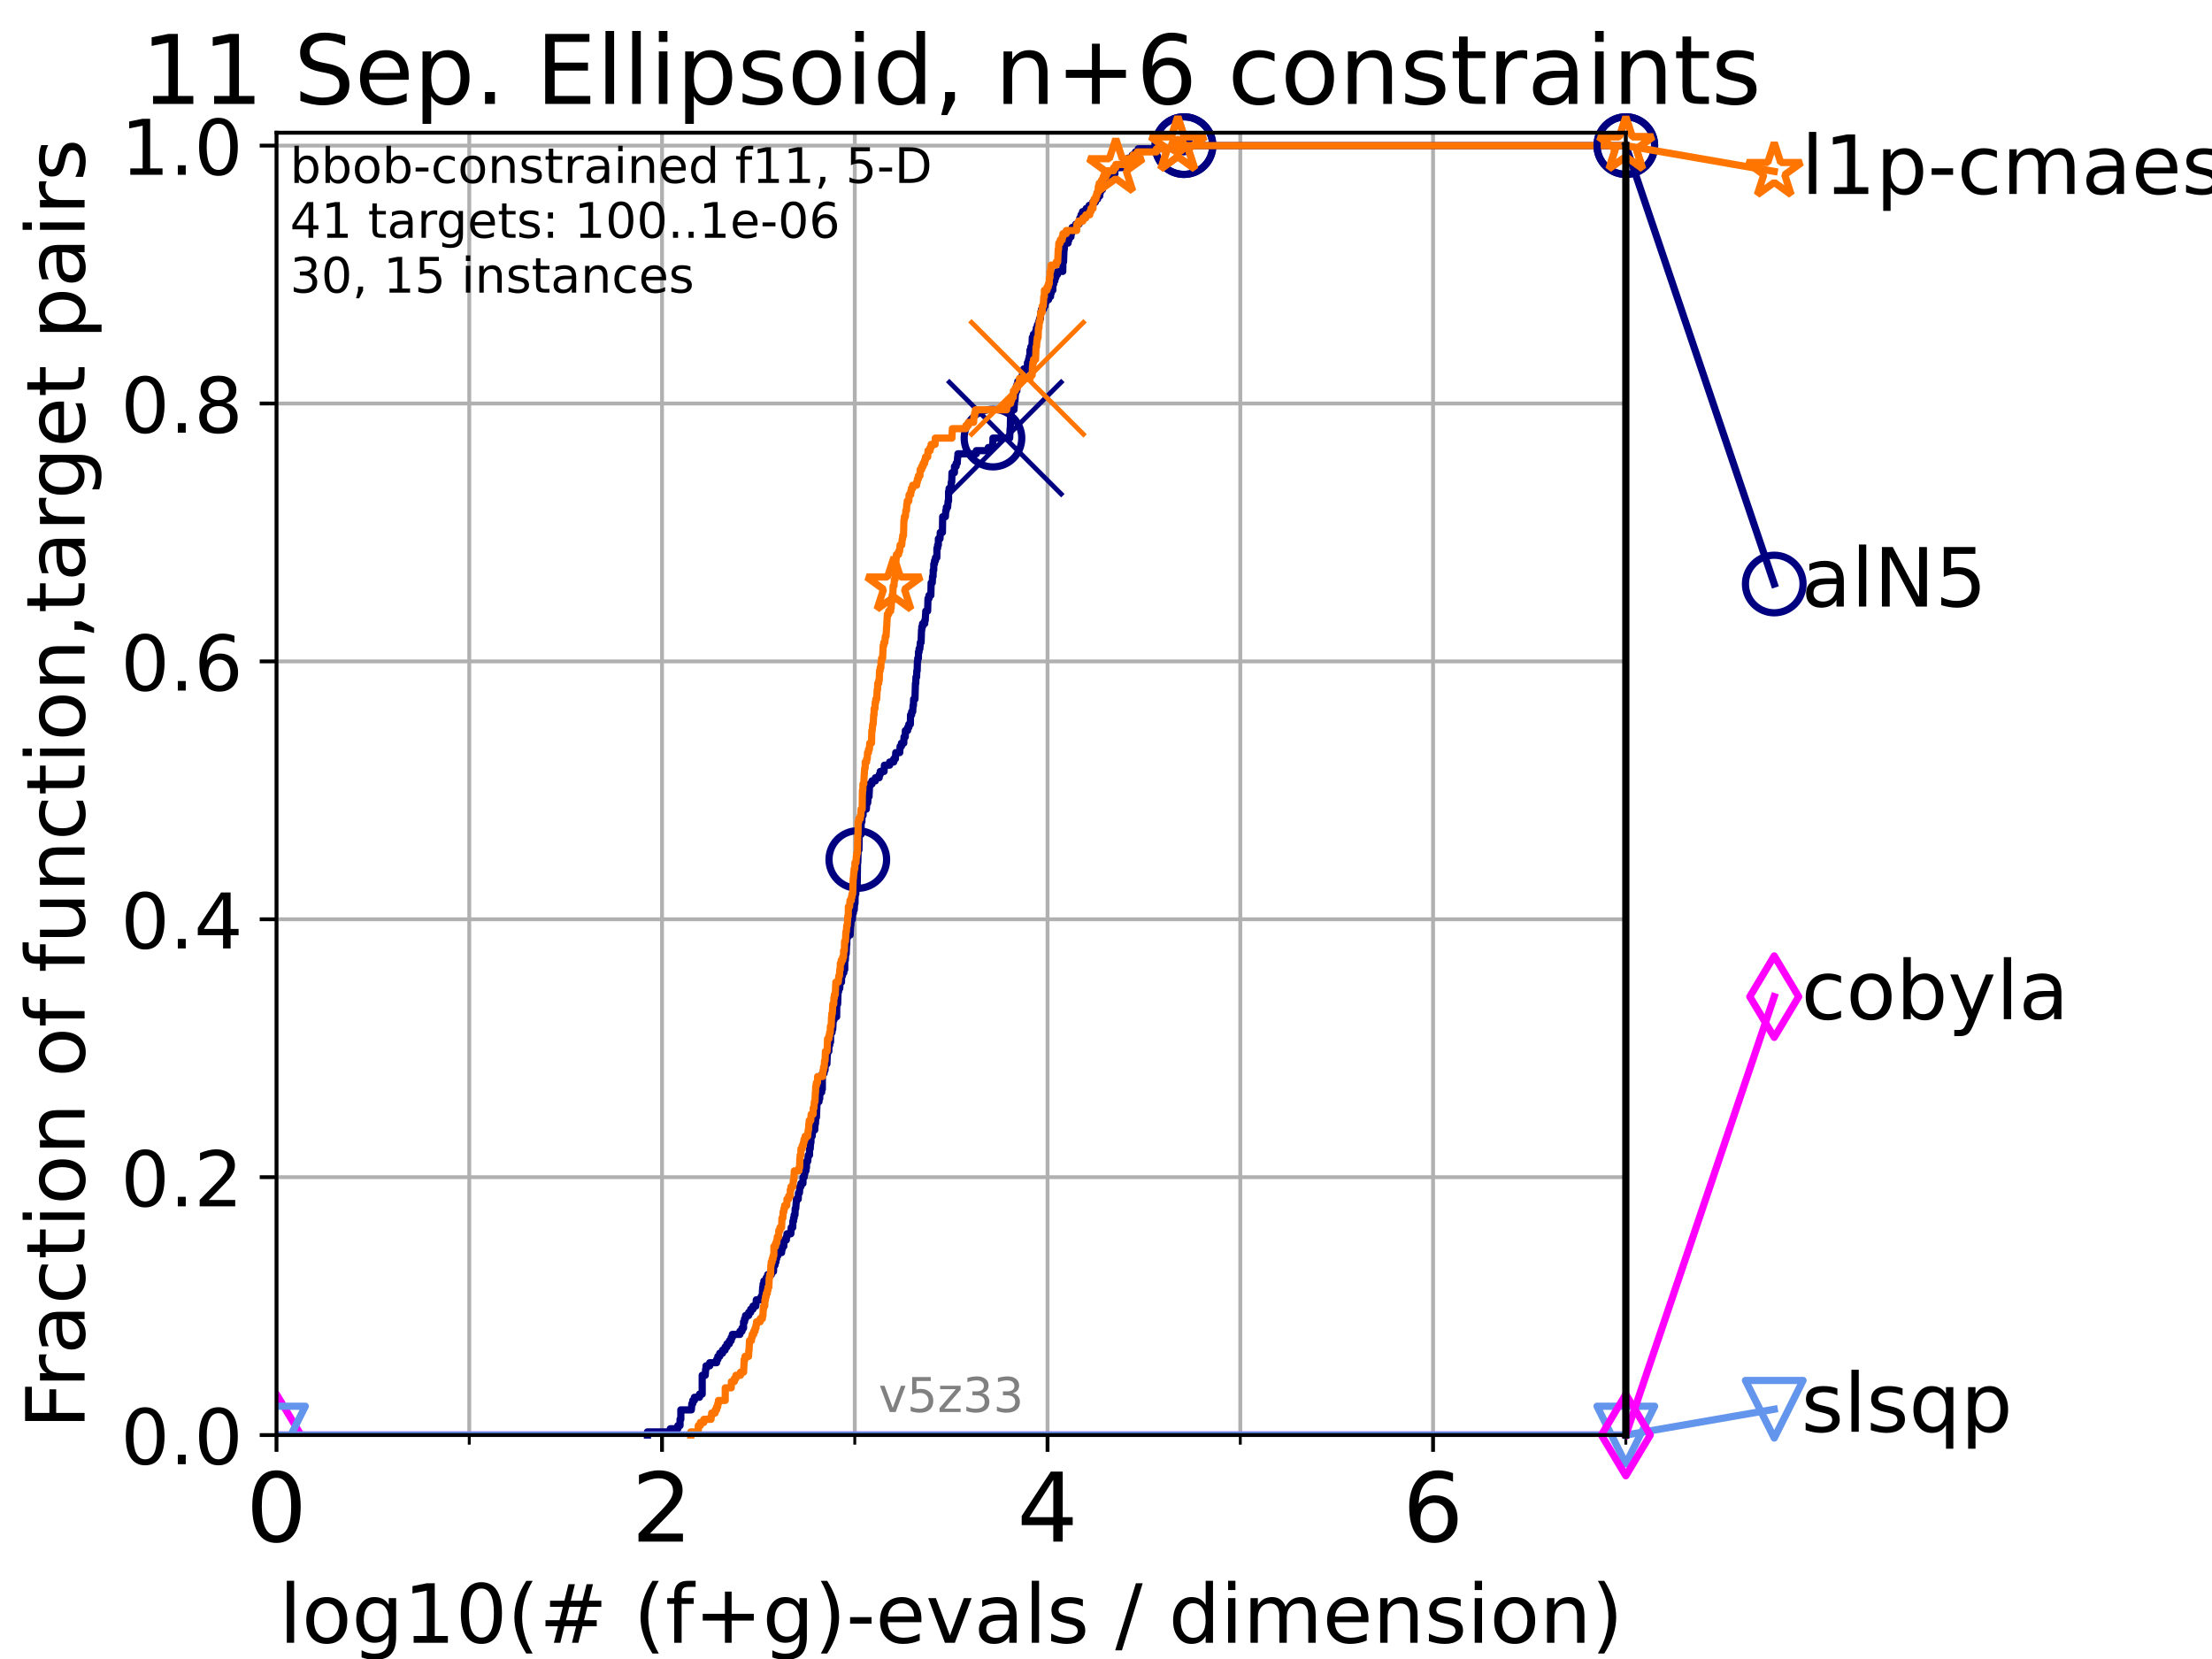 <?xml version="1.0" encoding="utf-8" standalone="no"?>
<!DOCTYPE svg PUBLIC "-//W3C//DTD SVG 1.1//EN"
  "http://www.w3.org/Graphics/SVG/1.1/DTD/svg11.dtd">
<!-- Created with matplotlib (https://matplotlib.org/) -->
<svg height="345.6pt" version="1.1" viewBox="0 0 460.8 345.6" width="460.8pt" xmlns="http://www.w3.org/2000/svg" xmlns:xlink="http://www.w3.org/1999/xlink">
 <defs>
  <style type="text/css">*{stroke-linecap:butt;stroke-linejoin:round;}</style>
 </defs>
 <g id="figure_1">
  <g id="patch_1">
   <path d="M 0 345.6 
L 460.8 345.6 
L 460.8 0 
L 0 0 
z
" style="fill:#ffffff;"/>
  </g>
  <g id="axes_1">
   <g id="patch_2">
    <path d="M 57.6 298.944 
L 338.688 298.944 
L 338.688 27.648 
L 57.6 27.648 
z
" style="fill:#ffffff;"/>
   </g>
   <g id="matplotlib.axis_1">
    <g id="xtick_1">
     <g id="line2d_1">
      <path clip-path="url(#p8243d6cb0b)" d="M 57.6 298.944 
L 57.6 27.648 
" style="fill:none;stroke:#b0b0b0;stroke-linecap:square;stroke-width:0.8;"/>
     </g>
     <g id="line2d_2">
      <defs>
       <path d="M 0 0 
L 0 3.5 
" id="m1ed3e74a9e" style="stroke:#000000;stroke-width:0.8;"/>
      </defs>
      <g>
       <use style="stroke:#000000;stroke-width:0.8;" x="57.6" xlink:href="#m1ed3e74a9e" y="298.944"/>
      </g>
     </g>
     <g id="text_1">
      <!-- 0 -->
      <g transform="translate(51.237 321.141)scale(0.2 -0.2)">
       <defs>
        <path d="M 31.781 66.406 
Q 24.172 66.406 20.328 58.906 
Q 16.5 51.422 16.5 36.375 
Q 16.5 21.391 20.328 13.891 
Q 24.172 6.391 31.781 6.391 
Q 39.453 6.391 43.281 13.891 
Q 47.125 21.391 47.125 36.375 
Q 47.125 51.422 43.281 58.906 
Q 39.453 66.406 31.781 66.406 
z
M 31.781 74.219 
Q 44.047 74.219 50.516 64.516 
Q 56.984 54.828 56.984 36.375 
Q 56.984 17.969 50.516 8.266 
Q 44.047 -1.422 31.781 -1.422 
Q 19.531 -1.422 13.062 8.266 
Q 6.594 17.969 6.594 36.375 
Q 6.594 54.828 13.062 64.516 
Q 19.531 74.219 31.781 74.219 
z
" id="DejaVuSans-48"/>
       </defs>
       <use xlink:href="#DejaVuSans-48"/>
      </g>
     </g>
    </g>
    <g id="xtick_2">
     <g id="line2d_3">
      <path clip-path="url(#p8243d6cb0b)" d="M 137.911 298.944 
L 137.911 27.648 
" style="fill:none;stroke:#b0b0b0;stroke-linecap:square;stroke-width:0.8;"/>
     </g>
     <g id="line2d_4">
      <g>
       <use style="stroke:#000000;stroke-width:0.8;" x="137.911" xlink:href="#m1ed3e74a9e" y="298.944"/>
      </g>
     </g>
     <g id="text_2">
      <!-- 2 -->
      <g transform="translate(131.548 321.141)scale(0.2 -0.2)">
       <defs>
        <path d="M 19.188 8.297 
L 53.609 8.297 
L 53.609 0 
L 7.328 0 
L 7.328 8.297 
Q 12.938 14.109 22.625 23.891 
Q 32.328 33.688 34.812 36.531 
Q 39.547 41.844 41.422 45.531 
Q 43.312 49.219 43.312 52.781 
Q 43.312 58.594 39.234 62.25 
Q 35.156 65.922 28.609 65.922 
Q 23.969 65.922 18.812 64.312 
Q 13.672 62.703 7.812 59.422 
L 7.812 69.391 
Q 13.766 71.781 18.938 73 
Q 24.125 74.219 28.422 74.219 
Q 39.75 74.219 46.484 68.547 
Q 53.219 62.891 53.219 53.422 
Q 53.219 48.922 51.531 44.891 
Q 49.859 40.875 45.406 35.406 
Q 44.188 33.984 37.641 27.219 
Q 31.109 20.453 19.188 8.297 
z
" id="DejaVuSans-50"/>
       </defs>
       <use xlink:href="#DejaVuSans-50"/>
      </g>
     </g>
    </g>
    <g id="xtick_3">
     <g id="line2d_5">
      <path clip-path="url(#p8243d6cb0b)" d="M 218.222 298.944 
L 218.222 27.648 
" style="fill:none;stroke:#b0b0b0;stroke-linecap:square;stroke-width:0.8;"/>
     </g>
     <g id="line2d_6">
      <g>
       <use style="stroke:#000000;stroke-width:0.8;" x="218.222" xlink:href="#m1ed3e74a9e" y="298.944"/>
      </g>
     </g>
     <g id="text_3">
      <!-- 4 -->
      <g transform="translate(211.859 321.141)scale(0.2 -0.2)">
       <defs>
        <path d="M 37.797 64.312 
L 12.891 25.391 
L 37.797 25.391 
z
M 35.203 72.906 
L 47.609 72.906 
L 47.609 25.391 
L 58.016 25.391 
L 58.016 17.188 
L 47.609 17.188 
L 47.609 0 
L 37.797 0 
L 37.797 17.188 
L 4.891 17.188 
L 4.891 26.703 
z
" id="DejaVuSans-52"/>
       </defs>
       <use xlink:href="#DejaVuSans-52"/>
      </g>
     </g>
    </g>
    <g id="xtick_4">
     <g id="line2d_7">
      <path clip-path="url(#p8243d6cb0b)" d="M 298.533 298.944 
L 298.533 27.648 
" style="fill:none;stroke:#b0b0b0;stroke-linecap:square;stroke-width:0.8;"/>
     </g>
     <g id="line2d_8">
      <g>
       <use style="stroke:#000000;stroke-width:0.8;" x="298.533" xlink:href="#m1ed3e74a9e" y="298.944"/>
      </g>
     </g>
     <g id="text_4">
      <!-- 6 -->
      <g transform="translate(292.17 321.141)scale(0.2 -0.2)">
       <defs>
        <path d="M 33.016 40.375 
Q 26.375 40.375 22.484 35.828 
Q 18.609 31.297 18.609 23.391 
Q 18.609 15.531 22.484 10.953 
Q 26.375 6.391 33.016 6.391 
Q 39.656 6.391 43.531 10.953 
Q 47.406 15.531 47.406 23.391 
Q 47.406 31.297 43.531 35.828 
Q 39.656 40.375 33.016 40.375 
z
M 52.594 71.297 
L 52.594 62.312 
Q 48.875 64.062 45.094 64.984 
Q 41.312 65.922 37.594 65.922 
Q 27.828 65.922 22.672 59.328 
Q 17.531 52.734 16.797 39.406 
Q 19.672 43.656 24.016 45.922 
Q 28.375 48.188 33.594 48.188 
Q 44.578 48.188 50.953 41.516 
Q 57.328 34.859 57.328 23.391 
Q 57.328 12.156 50.688 5.359 
Q 44.047 -1.422 33.016 -1.422 
Q 20.359 -1.422 13.672 8.266 
Q 6.984 17.969 6.984 36.375 
Q 6.984 53.656 15.188 63.938 
Q 23.391 74.219 37.203 74.219 
Q 40.922 74.219 44.703 73.484 
Q 48.484 72.75 52.594 71.297 
z
" id="DejaVuSans-54"/>
       </defs>
       <use xlink:href="#DejaVuSans-54"/>
      </g>
     </g>
    </g>
    <g id="xtick_5">
     <g id="line2d_9">
      <path clip-path="url(#p8243d6cb0b)" d="M 97.755 298.944 
L 97.755 27.648 
" style="fill:none;stroke:#b0b0b0;stroke-linecap:square;stroke-width:0.8;"/>
     </g>
     <g id="line2d_10">
      <defs>
       <path d="M 0 0 
L 0 2 
" id="mf9c48676ae" style="stroke:#000000;stroke-width:0.6;"/>
      </defs>
      <g>
       <use style="stroke:#000000;stroke-width:0.6;" x="97.755" xlink:href="#mf9c48676ae" y="298.944"/>
      </g>
     </g>
    </g>
    <g id="xtick_6">
     <g id="line2d_11">
      <path clip-path="url(#p8243d6cb0b)" d="M 178.066 298.944 
L 178.066 27.648 
" style="fill:none;stroke:#b0b0b0;stroke-linecap:square;stroke-width:0.8;"/>
     </g>
     <g id="line2d_12">
      <g>
       <use style="stroke:#000000;stroke-width:0.6;" x="178.066" xlink:href="#mf9c48676ae" y="298.944"/>
      </g>
     </g>
    </g>
    <g id="xtick_7">
     <g id="line2d_13">
      <path clip-path="url(#p8243d6cb0b)" d="M 258.377 298.944 
L 258.377 27.648 
" style="fill:none;stroke:#b0b0b0;stroke-linecap:square;stroke-width:0.8;"/>
     </g>
     <g id="line2d_14">
      <g>
       <use style="stroke:#000000;stroke-width:0.6;" x="258.377" xlink:href="#mf9c48676ae" y="298.944"/>
      </g>
     </g>
    </g>
    <g id="xtick_8">
     <g id="line2d_15">
      <path clip-path="url(#p8243d6cb0b)" d="M 338.688 298.944 
L 338.688 27.648 
" style="fill:none;stroke:#b0b0b0;stroke-linecap:square;stroke-width:0.8;"/>
     </g>
     <g id="line2d_16">
      <g>
       <use style="stroke:#000000;stroke-width:0.6;" x="338.688" xlink:href="#mf9c48676ae" y="298.944"/>
      </g>
     </g>
    </g>
    <g id="text_5">
     <!-- log10(# (f+g)-evals / dimension) -->
     <g transform="translate(58.145 342.218)scale(0.17 -0.17)">
      <defs>
       <path d="M 9.422 75.984 
L 18.406 75.984 
L 18.406 0 
L 9.422 0 
z
" id="DejaVuSans-108"/>
       <path d="M 30.609 48.391 
Q 23.391 48.391 19.188 42.75 
Q 14.984 37.109 14.984 27.297 
Q 14.984 17.484 19.156 11.844 
Q 23.344 6.203 30.609 6.203 
Q 37.797 6.203 41.984 11.859 
Q 46.188 17.531 46.188 27.297 
Q 46.188 37.016 41.984 42.703 
Q 37.797 48.391 30.609 48.391 
z
M 30.609 56 
Q 42.328 56 49.016 48.375 
Q 55.719 40.766 55.719 27.297 
Q 55.719 13.875 49.016 6.219 
Q 42.328 -1.422 30.609 -1.422 
Q 18.844 -1.422 12.172 6.219 
Q 5.516 13.875 5.516 27.297 
Q 5.516 40.766 12.172 48.375 
Q 18.844 56 30.609 56 
z
" id="DejaVuSans-111"/>
       <path d="M 45.406 27.984 
Q 45.406 37.75 41.375 43.109 
Q 37.359 48.484 30.078 48.484 
Q 22.859 48.484 18.828 43.109 
Q 14.797 37.75 14.797 27.984 
Q 14.797 18.266 18.828 12.891 
Q 22.859 7.516 30.078 7.516 
Q 37.359 7.516 41.375 12.891 
Q 45.406 18.266 45.406 27.984 
z
M 54.391 6.781 
Q 54.391 -7.172 48.188 -13.984 
Q 42 -20.797 29.203 -20.797 
Q 24.469 -20.797 20.266 -20.094 
Q 16.062 -19.391 12.109 -17.922 
L 12.109 -9.188 
Q 16.062 -11.328 19.922 -12.344 
Q 23.781 -13.375 27.781 -13.375 
Q 36.625 -13.375 41.016 -8.766 
Q 45.406 -4.156 45.406 5.172 
L 45.406 9.625 
Q 42.625 4.781 38.281 2.391 
Q 33.938 0 27.875 0 
Q 17.828 0 11.672 7.656 
Q 5.516 15.328 5.516 27.984 
Q 5.516 40.672 11.672 48.328 
Q 17.828 56 27.875 56 
Q 33.938 56 38.281 53.609 
Q 42.625 51.219 45.406 46.391 
L 45.406 54.688 
L 54.391 54.688 
z
" id="DejaVuSans-103"/>
       <path d="M 12.406 8.297 
L 28.516 8.297 
L 28.516 63.922 
L 10.984 60.406 
L 10.984 69.391 
L 28.422 72.906 
L 38.281 72.906 
L 38.281 8.297 
L 54.391 8.297 
L 54.391 0 
L 12.406 0 
z
" id="DejaVuSans-49"/>
       <path d="M 31 75.875 
Q 24.469 64.656 21.281 53.656 
Q 18.109 42.672 18.109 31.391 
Q 18.109 20.125 21.312 9.062 
Q 24.516 -2 31 -13.188 
L 23.188 -13.188 
Q 15.875 -1.703 12.234 9.375 
Q 8.594 20.453 8.594 31.391 
Q 8.594 42.281 12.203 53.312 
Q 15.828 64.359 23.188 75.875 
z
" id="DejaVuSans-40"/>
       <path d="M 51.125 44 
L 36.922 44 
L 32.812 27.688 
L 47.125 27.688 
z
M 43.797 71.781 
L 38.719 51.516 
L 52.984 51.516 
L 58.109 71.781 
L 65.922 71.781 
L 60.891 51.516 
L 76.125 51.516 
L 76.125 44 
L 58.984 44 
L 54.984 27.688 
L 70.516 27.688 
L 70.516 20.219 
L 53.078 20.219 
L 48 0 
L 40.188 0 
L 45.219 20.219 
L 30.906 20.219 
L 25.875 0 
L 18.016 0 
L 23.094 20.219 
L 7.719 20.219 
L 7.719 27.688 
L 24.906 27.688 
L 29 44 
L 13.281 44 
L 13.281 51.516 
L 30.906 51.516 
L 35.891 71.781 
z
" id="DejaVuSans-35"/>
       <path id="DejaVuSans-32"/>
       <path d="M 37.109 75.984 
L 37.109 68.5 
L 28.516 68.5 
Q 23.688 68.5 21.797 66.547 
Q 19.922 64.594 19.922 59.516 
L 19.922 54.688 
L 34.719 54.688 
L 34.719 47.703 
L 19.922 47.703 
L 19.922 0 
L 10.891 0 
L 10.891 47.703 
L 2.297 47.703 
L 2.297 54.688 
L 10.891 54.688 
L 10.891 58.5 
Q 10.891 67.625 15.141 71.797 
Q 19.391 75.984 28.609 75.984 
z
" id="DejaVuSans-102"/>
       <path d="M 46 62.703 
L 46 35.5 
L 73.188 35.5 
L 73.188 27.203 
L 46 27.203 
L 46 0 
L 37.797 0 
L 37.797 27.203 
L 10.594 27.203 
L 10.594 35.5 
L 37.797 35.5 
L 37.797 62.703 
z
" id="DejaVuSans-43"/>
       <path d="M 8.016 75.875 
L 15.828 75.875 
Q 23.141 64.359 26.781 53.312 
Q 30.422 42.281 30.422 31.391 
Q 30.422 20.453 26.781 9.375 
Q 23.141 -1.703 15.828 -13.188 
L 8.016 -13.188 
Q 14.5 -2 17.703 9.062 
Q 20.906 20.125 20.906 31.391 
Q 20.906 42.672 17.703 53.656 
Q 14.5 64.656 8.016 75.875 
z
" id="DejaVuSans-41"/>
       <path d="M 4.891 31.391 
L 31.203 31.391 
L 31.203 23.391 
L 4.891 23.391 
z
" id="DejaVuSans-45"/>
       <path d="M 56.203 29.594 
L 56.203 25.203 
L 14.891 25.203 
Q 15.484 15.922 20.484 11.062 
Q 25.484 6.203 34.422 6.203 
Q 39.594 6.203 44.453 7.469 
Q 49.312 8.734 54.109 11.281 
L 54.109 2.781 
Q 49.266 0.734 44.188 -0.344 
Q 39.109 -1.422 33.891 -1.422 
Q 20.797 -1.422 13.156 6.188 
Q 5.516 13.812 5.516 26.812 
Q 5.516 40.234 12.766 48.109 
Q 20.016 56 32.328 56 
Q 43.359 56 49.781 48.891 
Q 56.203 41.797 56.203 29.594 
z
M 47.219 32.234 
Q 47.125 39.594 43.094 43.984 
Q 39.062 48.391 32.422 48.391 
Q 24.906 48.391 20.391 44.141 
Q 15.875 39.891 15.188 32.172 
z
" id="DejaVuSans-101"/>
       <path d="M 2.984 54.688 
L 12.5 54.688 
L 29.594 8.797 
L 46.688 54.688 
L 56.203 54.688 
L 35.688 0 
L 23.484 0 
z
" id="DejaVuSans-118"/>
       <path d="M 34.281 27.484 
Q 23.391 27.484 19.188 25 
Q 14.984 22.516 14.984 16.5 
Q 14.984 11.719 18.141 8.906 
Q 21.297 6.109 26.703 6.109 
Q 34.188 6.109 38.703 11.406 
Q 43.219 16.703 43.219 25.484 
L 43.219 27.484 
z
M 52.203 31.203 
L 52.203 0 
L 43.219 0 
L 43.219 8.297 
Q 40.141 3.328 35.547 0.953 
Q 30.953 -1.422 24.312 -1.422 
Q 15.922 -1.422 10.953 3.297 
Q 6 8.016 6 15.922 
Q 6 25.141 12.172 29.828 
Q 18.359 34.516 30.609 34.516 
L 43.219 34.516 
L 43.219 35.406 
Q 43.219 41.609 39.141 45 
Q 35.062 48.391 27.688 48.391 
Q 23 48.391 18.547 47.266 
Q 14.109 46.141 10.016 43.891 
L 10.016 52.203 
Q 14.938 54.109 19.578 55.047 
Q 24.219 56 28.609 56 
Q 40.484 56 46.344 49.844 
Q 52.203 43.703 52.203 31.203 
z
" id="DejaVuSans-97"/>
       <path d="M 44.281 53.078 
L 44.281 44.578 
Q 40.484 46.531 36.375 47.5 
Q 32.281 48.484 27.875 48.484 
Q 21.188 48.484 17.844 46.438 
Q 14.5 44.391 14.5 40.281 
Q 14.5 37.156 16.891 35.375 
Q 19.281 33.594 26.516 31.984 
L 29.594 31.297 
Q 39.156 29.25 43.188 25.516 
Q 47.219 21.781 47.219 15.094 
Q 47.219 7.469 41.188 3.016 
Q 35.156 -1.422 24.609 -1.422 
Q 20.219 -1.422 15.453 -0.562 
Q 10.688 0.297 5.422 2 
L 5.422 11.281 
Q 10.406 8.688 15.234 7.391 
Q 20.062 6.109 24.812 6.109 
Q 31.156 6.109 34.562 8.281 
Q 37.984 10.453 37.984 14.406 
Q 37.984 18.062 35.516 20.016 
Q 33.062 21.969 24.703 23.781 
L 21.578 24.516 
Q 13.234 26.266 9.516 29.906 
Q 5.812 33.547 5.812 39.891 
Q 5.812 47.609 11.281 51.797 
Q 16.75 56 26.812 56 
Q 31.781 56 36.172 55.266 
Q 40.578 54.547 44.281 53.078 
z
" id="DejaVuSans-115"/>
       <path d="M 25.391 72.906 
L 33.688 72.906 
L 8.297 -9.281 
L 0 -9.281 
z
" id="DejaVuSans-47"/>
       <path d="M 45.406 46.391 
L 45.406 75.984 
L 54.391 75.984 
L 54.391 0 
L 45.406 0 
L 45.406 8.203 
Q 42.578 3.328 38.25 0.953 
Q 33.938 -1.422 27.875 -1.422 
Q 17.969 -1.422 11.734 6.484 
Q 5.516 14.406 5.516 27.297 
Q 5.516 40.188 11.734 48.094 
Q 17.969 56 27.875 56 
Q 33.938 56 38.25 53.625 
Q 42.578 51.266 45.406 46.391 
z
M 14.797 27.297 
Q 14.797 17.391 18.875 11.75 
Q 22.953 6.109 30.078 6.109 
Q 37.203 6.109 41.297 11.75 
Q 45.406 17.391 45.406 27.297 
Q 45.406 37.203 41.297 42.844 
Q 37.203 48.484 30.078 48.484 
Q 22.953 48.484 18.875 42.844 
Q 14.797 37.203 14.797 27.297 
z
" id="DejaVuSans-100"/>
       <path d="M 9.422 54.688 
L 18.406 54.688 
L 18.406 0 
L 9.422 0 
z
M 9.422 75.984 
L 18.406 75.984 
L 18.406 64.594 
L 9.422 64.594 
z
" id="DejaVuSans-105"/>
       <path d="M 52 44.188 
Q 55.375 50.25 60.062 53.125 
Q 64.75 56 71.094 56 
Q 79.641 56 84.281 50.016 
Q 88.922 44.047 88.922 33.016 
L 88.922 0 
L 79.891 0 
L 79.891 32.719 
Q 79.891 40.578 77.094 44.375 
Q 74.312 48.188 68.609 48.188 
Q 61.625 48.188 57.562 43.547 
Q 53.516 38.922 53.516 30.906 
L 53.516 0 
L 44.484 0 
L 44.484 32.719 
Q 44.484 40.625 41.703 44.406 
Q 38.922 48.188 33.109 48.188 
Q 26.219 48.188 22.156 43.531 
Q 18.109 38.875 18.109 30.906 
L 18.109 0 
L 9.078 0 
L 9.078 54.688 
L 18.109 54.688 
L 18.109 46.188 
Q 21.188 51.219 25.484 53.609 
Q 29.781 56 35.688 56 
Q 41.656 56 45.828 52.969 
Q 50 49.953 52 44.188 
z
" id="DejaVuSans-109"/>
       <path d="M 54.891 33.016 
L 54.891 0 
L 45.906 0 
L 45.906 32.719 
Q 45.906 40.484 42.875 44.328 
Q 39.844 48.188 33.797 48.188 
Q 26.516 48.188 22.312 43.547 
Q 18.109 38.922 18.109 30.906 
L 18.109 0 
L 9.078 0 
L 9.078 54.688 
L 18.109 54.688 
L 18.109 46.188 
Q 21.344 51.125 25.703 53.562 
Q 30.078 56 35.797 56 
Q 45.219 56 50.047 50.172 
Q 54.891 44.344 54.891 33.016 
z
" id="DejaVuSans-110"/>
      </defs>
      <use xlink:href="#DejaVuSans-108"/>
      <use x="27.783" xlink:href="#DejaVuSans-111"/>
      <use x="88.965" xlink:href="#DejaVuSans-103"/>
      <use x="152.441" xlink:href="#DejaVuSans-49"/>
      <use x="216.064" xlink:href="#DejaVuSans-48"/>
      <use x="279.688" xlink:href="#DejaVuSans-40"/>
      <use x="318.701" xlink:href="#DejaVuSans-35"/>
      <use x="402.49" xlink:href="#DejaVuSans-32"/>
      <use x="434.277" xlink:href="#DejaVuSans-40"/>
      <use x="473.291" xlink:href="#DejaVuSans-102"/>
      <use x="508.496" xlink:href="#DejaVuSans-43"/>
      <use x="592.285" xlink:href="#DejaVuSans-103"/>
      <use x="655.762" xlink:href="#DejaVuSans-41"/>
      <use x="694.775" xlink:href="#DejaVuSans-45"/>
      <use x="730.859" xlink:href="#DejaVuSans-101"/>
      <use x="792.383" xlink:href="#DejaVuSans-118"/>
      <use x="851.562" xlink:href="#DejaVuSans-97"/>
      <use x="912.842" xlink:href="#DejaVuSans-108"/>
      <use x="940.625" xlink:href="#DejaVuSans-115"/>
      <use x="992.725" xlink:href="#DejaVuSans-32"/>
      <use x="1024.512" xlink:href="#DejaVuSans-47"/>
      <use x="1058.203" xlink:href="#DejaVuSans-32"/>
      <use x="1089.99" xlink:href="#DejaVuSans-100"/>
      <use x="1153.467" xlink:href="#DejaVuSans-105"/>
      <use x="1181.25" xlink:href="#DejaVuSans-109"/>
      <use x="1278.662" xlink:href="#DejaVuSans-101"/>
      <use x="1340.186" xlink:href="#DejaVuSans-110"/>
      <use x="1403.564" xlink:href="#DejaVuSans-115"/>
      <use x="1455.664" xlink:href="#DejaVuSans-105"/>
      <use x="1483.447" xlink:href="#DejaVuSans-111"/>
      <use x="1544.629" xlink:href="#DejaVuSans-110"/>
      <use x="1608.008" xlink:href="#DejaVuSans-41"/>
     </g>
    </g>
   </g>
   <g id="matplotlib.axis_2">
    <g id="ytick_1">
     <g id="line2d_17">
      <path clip-path="url(#p8243d6cb0b)" d="M 57.6 298.944 
L 338.688 298.944 
" style="fill:none;stroke:#b0b0b0;stroke-linecap:square;stroke-width:0.8;"/>
     </g>
     <g id="line2d_18">
      <defs>
       <path d="M 0 0 
L -3.5 0 
" id="m9dc427c254" style="stroke:#000000;stroke-width:0.8;"/>
      </defs>
      <g>
       <use style="stroke:#000000;stroke-width:0.8;" x="57.6" xlink:href="#m9dc427c254" y="298.944"/>
      </g>
     </g>
     <g id="text_6">
      <!-- 0.0 -->
      <g transform="translate(25.155 305.023)scale(0.16 -0.16)">
       <defs>
        <path d="M 10.688 12.406 
L 21 12.406 
L 21 0 
L 10.688 0 
z
" id="DejaVuSans-46"/>
       </defs>
       <use xlink:href="#DejaVuSans-48"/>
       <use x="63.623" xlink:href="#DejaVuSans-46"/>
       <use x="95.41" xlink:href="#DejaVuSans-48"/>
      </g>
     </g>
    </g>
    <g id="ytick_2">
     <g id="line2d_19">
      <path clip-path="url(#p8243d6cb0b)" d="M 57.6 245.222 
L 338.688 245.222 
" style="fill:none;stroke:#b0b0b0;stroke-linecap:square;stroke-width:0.8;"/>
     </g>
     <g id="line2d_20">
      <g>
       <use style="stroke:#000000;stroke-width:0.8;" x="57.6" xlink:href="#m9dc427c254" y="245.222"/>
      </g>
     </g>
     <g id="text_7">
      <!-- 0.2 -->
      <g transform="translate(25.155 251.301)scale(0.16 -0.16)">
       <use xlink:href="#DejaVuSans-48"/>
       <use x="63.623" xlink:href="#DejaVuSans-46"/>
       <use x="95.41" xlink:href="#DejaVuSans-50"/>
      </g>
     </g>
    </g>
    <g id="ytick_3">
     <g id="line2d_21">
      <path clip-path="url(#p8243d6cb0b)" d="M 57.6 191.5 
L 338.688 191.5 
" style="fill:none;stroke:#b0b0b0;stroke-linecap:square;stroke-width:0.8;"/>
     </g>
     <g id="line2d_22">
      <g>
       <use style="stroke:#000000;stroke-width:0.8;" x="57.6" xlink:href="#m9dc427c254" y="191.5"/>
      </g>
     </g>
     <g id="text_8">
      <!-- 0.4 -->
      <g transform="translate(25.155 197.579)scale(0.16 -0.16)">
       <use xlink:href="#DejaVuSans-48"/>
       <use x="63.623" xlink:href="#DejaVuSans-46"/>
       <use x="95.41" xlink:href="#DejaVuSans-52"/>
      </g>
     </g>
    </g>
    <g id="ytick_4">
     <g id="line2d_23">
      <path clip-path="url(#p8243d6cb0b)" d="M 57.6 137.778 
L 338.688 137.778 
" style="fill:none;stroke:#b0b0b0;stroke-linecap:square;stroke-width:0.8;"/>
     </g>
     <g id="line2d_24">
      <g>
       <use style="stroke:#000000;stroke-width:0.8;" x="57.6" xlink:href="#m9dc427c254" y="137.778"/>
      </g>
     </g>
     <g id="text_9">
      <!-- 0.6 -->
      <g transform="translate(25.155 143.857)scale(0.16 -0.16)">
       <use xlink:href="#DejaVuSans-48"/>
       <use x="63.623" xlink:href="#DejaVuSans-46"/>
       <use x="95.41" xlink:href="#DejaVuSans-54"/>
      </g>
     </g>
    </g>
    <g id="ytick_5">
     <g id="line2d_25">
      <path clip-path="url(#p8243d6cb0b)" d="M 57.6 84.056 
L 338.688 84.056 
" style="fill:none;stroke:#b0b0b0;stroke-linecap:square;stroke-width:0.8;"/>
     </g>
     <g id="line2d_26">
      <g>
       <use style="stroke:#000000;stroke-width:0.8;" x="57.6" xlink:href="#m9dc427c254" y="84.056"/>
      </g>
     </g>
     <g id="text_10">
      <!-- 0.8 -->
      <g transform="translate(25.155 90.135)scale(0.16 -0.16)">
       <defs>
        <path d="M 31.781 34.625 
Q 24.75 34.625 20.719 30.859 
Q 16.703 27.094 16.703 20.516 
Q 16.703 13.922 20.719 10.156 
Q 24.75 6.391 31.781 6.391 
Q 38.812 6.391 42.859 10.172 
Q 46.922 13.969 46.922 20.516 
Q 46.922 27.094 42.891 30.859 
Q 38.875 34.625 31.781 34.625 
z
M 21.922 38.812 
Q 15.578 40.375 12.031 44.719 
Q 8.5 49.078 8.5 55.328 
Q 8.5 64.062 14.719 69.141 
Q 20.953 74.219 31.781 74.219 
Q 42.672 74.219 48.875 69.141 
Q 55.078 64.062 55.078 55.328 
Q 55.078 49.078 51.531 44.719 
Q 48 40.375 41.703 38.812 
Q 48.828 37.156 52.797 32.312 
Q 56.781 27.484 56.781 20.516 
Q 56.781 9.906 50.312 4.234 
Q 43.844 -1.422 31.781 -1.422 
Q 19.734 -1.422 13.25 4.234 
Q 6.781 9.906 6.781 20.516 
Q 6.781 27.484 10.781 32.312 
Q 14.797 37.156 21.922 38.812 
z
M 18.312 54.391 
Q 18.312 48.734 21.844 45.562 
Q 25.391 42.391 31.781 42.391 
Q 38.141 42.391 41.719 45.562 
Q 45.312 48.734 45.312 54.391 
Q 45.312 60.062 41.719 63.234 
Q 38.141 66.406 31.781 66.406 
Q 25.391 66.406 21.844 63.234 
Q 18.312 60.062 18.312 54.391 
z
" id="DejaVuSans-56"/>
       </defs>
       <use xlink:href="#DejaVuSans-48"/>
       <use x="63.623" xlink:href="#DejaVuSans-46"/>
       <use x="95.41" xlink:href="#DejaVuSans-56"/>
      </g>
     </g>
    </g>
    <g id="ytick_6">
     <g id="line2d_27">
      <path clip-path="url(#p8243d6cb0b)" d="M 57.6 30.334 
L 338.688 30.334 
" style="fill:none;stroke:#b0b0b0;stroke-linecap:square;stroke-width:0.8;"/>
     </g>
     <g id="line2d_28">
      <g>
       <use style="stroke:#000000;stroke-width:0.8;" x="57.6" xlink:href="#m9dc427c254" y="30.334"/>
      </g>
     </g>
     <g id="text_11">
      <!-- 1.0 -->
      <g transform="translate(25.155 36.413)scale(0.16 -0.16)">
       <use xlink:href="#DejaVuSans-49"/>
       <use x="63.623" xlink:href="#DejaVuSans-46"/>
       <use x="95.41" xlink:href="#DejaVuSans-48"/>
      </g>
     </g>
    </g>
    <g id="text_12">
     <!-- Fraction of function,target pairs -->
     <g transform="translate(17.62 297.681)rotate(-90)scale(0.17 -0.17)">
      <defs>
       <path d="M 9.812 72.906 
L 51.703 72.906 
L 51.703 64.594 
L 19.672 64.594 
L 19.672 43.109 
L 48.578 43.109 
L 48.578 34.812 
L 19.672 34.812 
L 19.672 0 
L 9.812 0 
z
" id="DejaVuSans-70"/>
       <path d="M 41.109 46.297 
Q 39.594 47.172 37.812 47.578 
Q 36.031 48 33.891 48 
Q 26.266 48 22.188 43.047 
Q 18.109 38.094 18.109 28.812 
L 18.109 0 
L 9.078 0 
L 9.078 54.688 
L 18.109 54.688 
L 18.109 46.188 
Q 20.953 51.172 25.484 53.578 
Q 30.031 56 36.531 56 
Q 37.453 56 38.578 55.875 
Q 39.703 55.766 41.062 55.516 
z
" id="DejaVuSans-114"/>
       <path d="M 48.781 52.594 
L 48.781 44.188 
Q 44.969 46.297 41.141 47.344 
Q 37.312 48.391 33.406 48.391 
Q 24.656 48.391 19.812 42.844 
Q 14.984 37.312 14.984 27.297 
Q 14.984 17.281 19.812 11.734 
Q 24.656 6.203 33.406 6.203 
Q 37.312 6.203 41.141 7.25 
Q 44.969 8.297 48.781 10.406 
L 48.781 2.094 
Q 45.016 0.344 40.984 -0.531 
Q 36.969 -1.422 32.422 -1.422 
Q 20.062 -1.422 12.781 6.344 
Q 5.516 14.109 5.516 27.297 
Q 5.516 40.672 12.859 48.328 
Q 20.219 56 33.016 56 
Q 37.156 56 41.109 55.141 
Q 45.062 54.297 48.781 52.594 
z
" id="DejaVuSans-99"/>
       <path d="M 18.312 70.219 
L 18.312 54.688 
L 36.812 54.688 
L 36.812 47.703 
L 18.312 47.703 
L 18.312 18.016 
Q 18.312 11.328 20.141 9.422 
Q 21.969 7.516 27.594 7.516 
L 36.812 7.516 
L 36.812 0 
L 27.594 0 
Q 17.188 0 13.234 3.875 
Q 9.281 7.766 9.281 18.016 
L 9.281 47.703 
L 2.688 47.703 
L 2.688 54.688 
L 9.281 54.688 
L 9.281 70.219 
z
" id="DejaVuSans-116"/>
       <path d="M 8.5 21.578 
L 8.5 54.688 
L 17.484 54.688 
L 17.484 21.922 
Q 17.484 14.156 20.5 10.266 
Q 23.531 6.391 29.594 6.391 
Q 36.859 6.391 41.078 11.031 
Q 45.312 15.672 45.312 23.688 
L 45.312 54.688 
L 54.297 54.688 
L 54.297 0 
L 45.312 0 
L 45.312 8.406 
Q 42.047 3.422 37.719 1 
Q 33.406 -1.422 27.688 -1.422 
Q 18.266 -1.422 13.375 4.438 
Q 8.5 10.297 8.5 21.578 
z
M 31.109 56 
z
" id="DejaVuSans-117"/>
       <path d="M 11.719 12.406 
L 22.016 12.406 
L 22.016 4 
L 14.016 -11.625 
L 7.719 -11.625 
L 11.719 4 
z
" id="DejaVuSans-44"/>
       <path d="M 18.109 8.203 
L 18.109 -20.797 
L 9.078 -20.797 
L 9.078 54.688 
L 18.109 54.688 
L 18.109 46.391 
Q 20.953 51.266 25.266 53.625 
Q 29.594 56 35.594 56 
Q 45.562 56 51.781 48.094 
Q 58.016 40.188 58.016 27.297 
Q 58.016 14.406 51.781 6.484 
Q 45.562 -1.422 35.594 -1.422 
Q 29.594 -1.422 25.266 0.953 
Q 20.953 3.328 18.109 8.203 
z
M 48.688 27.297 
Q 48.688 37.203 44.609 42.844 
Q 40.531 48.484 33.406 48.484 
Q 26.266 48.484 22.188 42.844 
Q 18.109 37.203 18.109 27.297 
Q 18.109 17.391 22.188 11.75 
Q 26.266 6.109 33.406 6.109 
Q 40.531 6.109 44.609 11.75 
Q 48.688 17.391 48.688 27.297 
z
" id="DejaVuSans-112"/>
      </defs>
      <use xlink:href="#DejaVuSans-70"/>
      <use x="50.27" xlink:href="#DejaVuSans-114"/>
      <use x="91.383" xlink:href="#DejaVuSans-97"/>
      <use x="152.662" xlink:href="#DejaVuSans-99"/>
      <use x="207.643" xlink:href="#DejaVuSans-116"/>
      <use x="246.852" xlink:href="#DejaVuSans-105"/>
      <use x="274.635" xlink:href="#DejaVuSans-111"/>
      <use x="335.816" xlink:href="#DejaVuSans-110"/>
      <use x="399.195" xlink:href="#DejaVuSans-32"/>
      <use x="430.982" xlink:href="#DejaVuSans-111"/>
      <use x="492.164" xlink:href="#DejaVuSans-102"/>
      <use x="527.369" xlink:href="#DejaVuSans-32"/>
      <use x="559.156" xlink:href="#DejaVuSans-102"/>
      <use x="594.361" xlink:href="#DejaVuSans-117"/>
      <use x="657.74" xlink:href="#DejaVuSans-110"/>
      <use x="721.119" xlink:href="#DejaVuSans-99"/>
      <use x="776.1" xlink:href="#DejaVuSans-116"/>
      <use x="815.309" xlink:href="#DejaVuSans-105"/>
      <use x="843.092" xlink:href="#DejaVuSans-111"/>
      <use x="904.273" xlink:href="#DejaVuSans-110"/>
      <use x="967.652" xlink:href="#DejaVuSans-44"/>
      <use x="999.439" xlink:href="#DejaVuSans-116"/>
      <use x="1038.648" xlink:href="#DejaVuSans-97"/>
      <use x="1099.928" xlink:href="#DejaVuSans-114"/>
      <use x="1139.291" xlink:href="#DejaVuSans-103"/>
      <use x="1202.768" xlink:href="#DejaVuSans-101"/>
      <use x="1264.291" xlink:href="#DejaVuSans-116"/>
      <use x="1303.5" xlink:href="#DejaVuSans-32"/>
      <use x="1335.287" xlink:href="#DejaVuSans-112"/>
      <use x="1398.764" xlink:href="#DejaVuSans-97"/>
      <use x="1460.043" xlink:href="#DejaVuSans-105"/>
      <use x="1487.826" xlink:href="#DejaVuSans-114"/>
      <use x="1528.939" xlink:href="#DejaVuSans-115"/>
     </g>
    </g>
   </g>
   <g id="line2d_29">
    <defs>
     <path d="M 0 1.5 
C 0.398 1.5 0.779 1.342 1.061 1.061 
C 1.342 0.779 1.5 0.398 1.5 0 
C 1.5 -0.398 1.342 -0.779 1.061 -1.061 
C 0.779 -1.342 0.398 -1.5 0 -1.5 
C -0.398 -1.5 -0.779 -1.342 -1.061 -1.061 
C -1.342 -0.779 -1.5 -0.398 -1.5 0 
C -1.5 0.398 -1.342 0.779 -1.061 1.061 
C -0.779 1.342 -0.398 1.5 0 1.5 
z
" id="ma168ae5da5" style="stroke:#000080;"/>
    </defs>
    <g>
     <use style="fill:#000080;stroke:#000080;" x="246.648" xlink:href="#ma168ae5da5" y="30.334"/>
     <use style="fill:#000080;stroke:#000080;" x="246.648" xlink:href="#ma168ae5da5" y="30.334"/>
    </g>
   </g>
   <g id="line2d_30">
    <path d="M 134.87 298.944 
L 134.87 298.289 
L 139.636 298.289 
L 139.636 297.634 
L 141.206 297.634 
L 141.206 296.979 
L 141.662 296.979 
L 141.662 295.668 
L 141.83 295.668 
L 141.83 293.703 
L 144.026 293.703 
L 144.124 292.393 
L 144.318 292.393 
L 144.318 291.737 
L 144.653 291.737 
L 144.653 291.082 
L 145.711 291.082 
L 145.711 290.427 
L 146.281 290.427 
L 146.281 286.496 
L 146.917 286.496 
L 147 285.186 
L 147.082 285.186 
L 147.082 284.531 
L 147.849 284.531 
L 147.849 283.876 
L 149.287 283.876 
L 149.287 283.22 
L 149.539 283.22 
L 149.539 282.565 
L 149.929 282.565 
L 149.929 281.91 
L 150.514 281.91 
L 150.514 281.255 
L 151.048 281.255 
L 151.048 280.6 
L 151.438 280.6 
L 151.438 279.945 
L 151.944 279.945 
L 151.944 279.29 
L 152.314 279.29 
L 152.314 278.634 
L 152.557 278.634 
L 152.557 277.979 
L 154.14 277.979 
L 154.14 277.324 
L 154.574 277.324 
L 154.574 276.669 
L 154.893 276.669 
L 154.893 275.359 
L 155.103 275.359 
L 155.103 274.704 
L 155.31 274.704 
L 155.31 274.048 
L 155.966 274.048 
L 155.966 273.393 
L 156.382 273.393 
L 156.382 272.738 
L 156.859 272.738 
L 156.859 272.083 
L 157.461 272.083 
L 157.551 270.773 
L 158.541 270.773 
L 158.541 270.118 
L 158.774 270.118 
L 158.879 268.152 
L 158.963 268.152 
L 158.963 267.497 
L 159.129 267.497 
L 159.129 266.842 
L 159.618 266.842 
L 159.618 266.187 
L 159.917 266.187 
L 159.917 265.532 
L 160.689 265.532 
L 160.689 264.876 
L 161.137 264.876 
L 161.192 263.566 
L 161.447 263.566 
L 161.447 262.911 
L 161.645 262.911 
L 161.645 262.256 
L 161.788 262.256 
L 161.788 261.601 
L 162.034 261.601 
L 162.034 260.946 
L 162.821 260.946 
L 162.821 260.29 
L 162.954 260.29 
L 162.954 259.635 
L 163.283 259.635 
L 163.316 258.325 
L 163.812 258.325 
L 163.812 257.67 
L 163.938 257.67 
L 163.938 257.015 
L 164.75 257.015 
L 164.825 255.704 
L 165.15 255.704 
L 165.164 254.394 
L 165.31 254.394 
L 165.31 253.739 
L 165.44 253.739 
L 165.44 253.084 
L 165.612 253.084 
L 165.654 251.773 
L 165.768 251.773 
L 165.866 250.463 
L 165.894 250.463 
L 165.894 249.808 
L 166.283 249.808 
L 166.337 248.498 
L 166.541 248.498 
L 166.622 247.187 
L 166.849 247.187 
L 166.849 246.532 
L 167.269 246.532 
L 167.295 245.222 
L 167.526 245.222 
L 167.526 244.567 
L 167.653 244.567 
L 167.653 243.912 
L 167.892 243.912 
L 167.892 243.257 
L 168.004 243.257 
L 168.004 241.946 
L 168.263 241.946 
L 168.373 240.636 
L 168.639 240.636 
L 168.639 239.326 
L 168.782 239.326 
L 168.865 238.015 
L 168.936 238.015 
L 168.959 236.705 
L 169.193 236.705 
L 169.297 235.395 
L 169.718 235.395 
L 169.808 234.085 
L 169.875 234.085 
L 169.931 232.774 
L 170.075 232.774 
L 170.185 230.154 
L 170.207 230.154 
L 170.207 229.499 
L 170.618 229.499 
L 170.618 228.843 
L 170.767 228.843 
L 170.788 227.533 
L 171.176 227.533 
L 171.176 226.878 
L 171.31 226.878 
L 171.31 223.602 
L 171.666 223.602 
L 171.666 222.947 
L 171.866 222.947 
L 171.946 221.637 
L 172.26 221.637 
L 172.337 219.671 
L 172.376 219.671 
L 172.376 219.016 
L 172.664 219.016 
L 172.683 217.706 
L 172.853 217.706 
L 172.853 217.051 
L 173.021 217.051 
L 173.021 215.085 
L 173.326 215.085 
L 173.326 214.43 
L 173.472 214.43 
L 173.581 212.465 
L 173.751 212.465 
L 173.751 211.81 
L 174.288 211.81 
L 174.314 209.189 
L 174.495 209.189 
L 174.588 206.568 
L 174.699 206.568 
L 174.699 205.913 
L 174.934 205.913 
L 174.984 204.603 
L 175.298 204.603 
L 175.322 203.293 
L 175.501 203.293 
L 175.501 202.638 
L 175.781 202.638 
L 175.781 201.982 
L 175.971 201.982 
L 175.979 200.017 
L 176.097 200.017 
L 176.167 198.707 
L 176.275 198.707 
L 176.36 196.741 
L 176.406 196.741 
L 176.406 195.431 
L 176.521 195.431 
L 176.521 194.776 
L 177.106 194.776 
L 177.194 192.81 
L 177.245 192.81 
L 177.325 191.5 
L 177.578 191.5 
L 177.578 190.19 
L 177.771 190.19 
L 177.771 189.535 
L 177.954 189.535 
L 178.017 188.224 
L 178.108 188.224 
L 178.15 186.259 
L 178.281 186.259 
L 178.302 184.293 
L 178.575 184.293 
L 178.636 179.707 
L 178.697 179.707 
L 178.77 177.087 
L 178.937 177.087 
L 178.983 173.811 
L 179.389 173.811 
L 179.389 171.191 
L 179.556 171.191 
L 179.556 169.88 
L 179.798 169.88 
L 179.798 168.57 
L 180.473 168.57 
L 180.576 167.26 
L 180.757 167.26 
L 180.852 165.949 
L 181.035 165.949 
L 181.129 163.984 
L 181.153 163.984 
L 181.153 163.329 
L 181.648 163.329 
L 181.648 162.674 
L 182.36 162.674 
L 182.36 162.018 
L 183.155 162.018 
L 183.155 161.363 
L 183.362 161.363 
L 183.362 160.708 
L 184.167 160.708 
L 184.24 159.398 
L 185.327 159.398 
L 185.327 158.743 
L 186.18 158.743 
L 186.18 158.088 
L 186.527 158.088 
L 186.6 156.777 
L 187.431 156.777 
L 187.508 155.467 
L 187.786 155.467 
L 187.786 154.812 
L 188.27 154.812 
L 188.321 153.502 
L 188.59 153.502 
L 188.601 152.191 
L 189.072 152.191 
L 189.072 151.536 
L 189.322 151.536 
L 189.322 150.881 
L 189.645 150.881 
L 189.681 148.916 
L 189.912 148.916 
L 189.912 148.26 
L 190.133 148.26 
L 190.203 146.95 
L 190.286 146.95 
L 190.324 145.64 
L 190.602 145.64 
L 190.7 142.364 
L 190.774 142.364 
L 190.808 141.054 
L 190.945 141.054 
L 190.985 139.743 
L 191.065 139.743 
L 191.114 137.778 
L 191.18 137.778 
L 191.18 137.123 
L 191.328 137.123 
L 191.334 135.813 
L 191.461 135.813 
L 191.461 135.157 
L 191.622 135.157 
L 191.718 133.847 
L 191.877 133.847 
L 191.974 131.227 
L 192.024 131.227 
L 192.024 130.571 
L 192.187 130.571 
L 192.187 129.916 
L 192.634 129.916 
L 192.634 129.261 
L 192.746 129.261 
L 192.856 127.296 
L 193.243 127.296 
L 193.316 124.675 
L 193.527 124.675 
L 193.527 124.02 
L 193.914 124.02 
L 193.973 121.399 
L 194.207 121.399 
L 194.265 120.089 
L 194.383 120.089 
L 194.399 118.779 
L 194.514 118.779 
L 194.527 117.469 
L 194.676 117.469 
L 194.676 116.813 
L 194.877 116.813 
L 194.877 116.158 
L 195.162 116.158 
L 195.177 114.193 
L 195.326 114.193 
L 195.326 113.538 
L 195.476 113.538 
L 195.481 112.227 
L 195.822 112.227 
L 195.872 110.917 
L 196.326 110.917 
L 196.375 107.641 
L 196.942 107.641 
L 197.027 106.331 
L 197.137 106.331 
L 197.137 105.676 
L 197.406 105.676 
L 197.511 104.366 
L 197.6 104.366 
L 197.603 102.4 
L 197.711 102.4 
L 197.711 101.745 
L 198.094 101.745 
L 198.169 100.435 
L 198.259 100.435 
L 198.314 98.469 
L 198.82 98.469 
L 198.837 97.159 
L 199.181 97.159 
L 199.181 96.504 
L 199.41 96.504 
L 199.488 95.194 
L 199.551 95.194 
L 199.551 94.538 
L 203.385 94.538 
L 203.385 93.883 
L 205.878 93.883 
L 205.878 93.228 
L 206.737 93.228 
L 206.838 91.918 
L 206.854 91.918 
L 206.854 91.263 
L 210.334 91.263 
L 210.42 89.297 
L 210.47 89.297 
L 210.518 86.677 
L 210.631 86.677 
L 210.665 85.366 
L 211.241 85.366 
L 211.337 83.401 
L 211.447 83.401 
L 211.513 82.091 
L 211.56 82.091 
L 211.56 81.435 
L 211.832 81.435 
L 211.838 80.125 
L 212.017 80.125 
L 212.017 79.47 
L 212.869 79.47 
L 212.946 78.16 
L 213.104 78.16 
L 213.104 77.505 
L 213.26 77.505 
L 213.26 76.849 
L 214.006 76.849 
L 214.037 75.539 
L 214.256 75.539 
L 214.256 74.884 
L 214.415 74.884 
L 214.415 74.229 
L 214.542 74.229 
L 214.561 72.919 
L 214.739 72.919 
L 214.739 72.263 
L 214.976 72.263 
L 215.046 70.298 
L 215.274 70.298 
L 215.274 69.643 
L 215.732 69.643 
L 215.732 68.988 
L 215.879 68.988 
L 215.879 68.333 
L 216.11 68.333 
L 216.11 67.677 
L 216.356 67.677 
L 216.356 67.022 
L 216.552 67.022 
L 216.552 66.367 
L 216.753 66.367 
L 216.782 65.057 
L 216.978 65.057 
L 216.978 64.402 
L 217.389 64.402 
L 217.389 63.747 
L 217.695 63.747 
L 217.695 63.091 
L 217.84 63.091 
L 217.84 62.436 
L 218.432 62.436 
L 218.432 61.781 
L 218.848 61.781 
L 218.848 61.126 
L 218.975 61.126 
L 218.975 60.471 
L 219.319 60.471 
L 219.32 59.161 
L 219.518 59.161 
L 219.518 58.505 
L 219.751 58.505 
L 219.751 57.85 
L 219.951 57.85 
L 219.951 57.195 
L 220.298 57.195 
L 220.298 56.54 
L 221.394 56.54 
L 221.422 54.575 
L 221.555 54.575 
L 221.657 51.954 
L 221.713 51.954 
L 221.781 50.644 
L 222.494 50.644 
L 222.494 49.988 
L 222.687 49.988 
L 222.687 49.333 
L 223.102 49.333 
L 223.102 48.678 
L 223.242 48.678 
L 223.242 48.023 
L 223.356 48.023 
L 223.356 47.368 
L 224.09 47.368 
L 224.09 46.713 
L 224.786 46.713 
L 224.786 46.058 
L 224.953 46.058 
L 224.953 45.402 
L 225.206 45.402 
L 225.206 44.747 
L 225.509 44.747 
L 225.509 44.092 
L 226.261 44.092 
L 226.261 43.437 
L 226.89 43.437 
L 226.89 42.782 
L 227.617 42.782 
L 227.617 42.127 
L 228.19 42.127 
L 228.19 41.472 
L 228.654 41.472 
L 228.654 40.816 
L 229.1 40.816 
L 229.1 40.161 
L 229.231 40.161 
L 229.231 39.506 
L 229.668 39.506 
L 229.668 38.851 
L 229.911 38.851 
L 229.911 38.196 
L 230.51 38.196 
L 230.51 37.541 
L 230.923 37.541 
L 230.923 36.886 
L 231.171 36.886 
L 231.171 36.23 
L 232.252 36.23 
L 232.268 34.92 
L 233.706 34.92 
L 233.706 34.265 
L 234.846 34.265 
L 234.846 33.61 
L 234.98 33.61 
L 234.98 32.955 
L 235.867 32.955 
L 235.867 32.3 
L 236.526 32.3 
L 236.526 31.644 
L 237.126 31.644 
L 237.126 30.989 
L 246.648 30.989 
L 246.648 30.334 
L 338.688 30.334 
L 338.688 30.334 
" style="fill:none;stroke:#000080;stroke-linecap:square;stroke-width:1.5;"/>
   </g>
   <g id="line2d_31">
    <defs>
     <path d="M 0 6 
C 1.591 6 3.117 5.368 4.243 4.243 
C 5.368 3.117 6 1.591 6 0 
C 6 -1.591 5.368 -3.117 4.243 -4.243 
C 3.117 -5.368 1.591 -6 0 -6 
C -1.591 -6 -3.117 -5.368 -4.243 -4.243 
C -5.368 -3.117 -6 -1.591 -6 0 
C -6 1.591 -5.368 3.117 -4.243 4.243 
C -3.117 5.368 -1.591 6 0 6 
z
" id="mde78791ad4" style="stroke:#000080;stroke-width:1.5;"/>
    </defs>
    <g>
     <use style="fill-opacity:0;stroke:#000080;stroke-width:1.5;" x="178.697" xlink:href="#mde78791ad4" y="179.052"/>
     <use style="fill-opacity:0;stroke:#000080;stroke-width:1.5;" x="206.854" xlink:href="#mde78791ad4" y="91.263"/>
     <use style="fill-opacity:0;stroke:#000080;stroke-width:1.5;" x="246.648" xlink:href="#mde78791ad4" y="30.334"/>
     <use style="fill-opacity:0;stroke:#000080;stroke-width:1.5;" x="246.648" xlink:href="#mde78791ad4" y="30.334"/>
     <use style="fill-opacity:0;stroke:#000080;stroke-width:1.5;" x="338.688" xlink:href="#mde78791ad4" y="30.334"/>
    </g>
   </g>
   <g id="line2d_32">
    <path style="fill:none;stroke:#000080;stroke-linecap:square;stroke-width:1.5;"/>
    <g/>
   </g>
   <g id="line2d_33">
    <path clip-path="url(#p8243d6cb0b)" d="M 209.412 91.263 
" style="fill:none;stroke:#000080;stroke-linecap:square;stroke-width:1.5;"/>
    <defs>
     <path d="M -12 12 
L 12 -12 
M -12 -12 
L 12 12 
" id="m94e166d288" style="stroke:#000080;"/>
    </defs>
    <g clip-path="url(#p8243d6cb0b)">
     <use style="fill:#000080;stroke:#000080;" x="209.412" xlink:href="#m94e166d288" y="91.263"/>
    </g>
   </g>
   <g id="line2d_34">
    <path clip-path="url(#p8243d6cb0b)" d="M 57.6 298.944 
L 57.6 298.944 
L 57.6 298.944 
L 57.6 298.944 
L 338.688 298.944 
" style="fill:none;stroke:#ff00ff;stroke-linecap:square;stroke-width:1.5;"/>
   </g>
   <g id="line2d_35">
    <defs>
     <path d="M -0 8.485 
L 5.091 0 
L 0 -8.485 
L -5.091 -0 
z
" id="mc4e73e8e52" style="stroke:#ff00ff;stroke-linejoin:miter;stroke-width:1.5;"/>
    </defs>
    <g clip-path="url(#p8243d6cb0b)">
     <use style="fill-opacity:0;stroke:#ff00ff;stroke-linejoin:miter;stroke-width:1.5;" x="57.6" xlink:href="#mc4e73e8e52" y="298.944"/>
    </g>
   </g>
   <g id="line2d_36">
    <path clip-path="url(#p8243d6cb0b)" style="fill:none;stroke:#ff00ff;stroke-linecap:square;stroke-width:1.5;"/>
    <g clip-path="url(#p8243d6cb0b)">
     <use style="fill-opacity:0;stroke:#ff00ff;stroke-linejoin:miter;stroke-width:1.5;" x="-1" xlink:href="#mc4e73e8e52" y="567.554"/>
     <use style="fill-opacity:0;stroke:#ff00ff;stroke-linejoin:miter;stroke-width:1.5;" x="338.688" xlink:href="#mc4e73e8e52" y="567.554"/>
    </g>
   </g>
   <g id="line2d_37">
    <defs>
     <path d="M 0 1.5 
C 0.398 1.5 0.779 1.342 1.061 1.061 
C 1.342 0.779 1.5 0.398 1.5 0 
C 1.5 -0.398 1.342 -0.779 1.061 -1.061 
C 0.779 -1.342 0.398 -1.5 0 -1.5 
C -0.398 -1.5 -0.779 -1.342 -1.061 -1.061 
C -1.342 -0.779 -1.5 -0.398 -1.5 0 
C -1.5 0.398 -1.342 0.779 -1.061 1.061 
C -0.779 1.342 -0.398 1.5 0 1.5 
z
" id="mf3b08d72e2" style="stroke:#ff7500;"/>
    </defs>
    <g>
     <use style="fill:#ff7500;stroke:#ff7500;" x="245.358" xlink:href="#mf3b08d72e2" y="30.334"/>
     <use style="fill:#ff7500;stroke:#ff7500;" x="245.358" xlink:href="#mf3b08d72e2" y="30.334"/>
    </g>
   </g>
   <g id="line2d_38">
    <path d="M 143.903 298.944 
L 143.903 298.289 
L 145.463 298.289 
L 145.463 296.979 
L 145.888 296.979 
L 145.888 296.323 
L 146.623 296.323 
L 146.623 295.668 
L 148.123 295.668 
L 148.123 295.013 
L 148.258 295.013 
L 148.258 294.358 
L 148.975 294.358 
L 148.975 293.703 
L 149.287 293.703 
L 149.287 293.048 
L 149.522 293.048 
L 149.522 292.393 
L 149.664 292.393 
L 149.664 291.737 
L 151.081 291.737 
L 151.081 289.117 
L 152.33 289.117 
L 152.36 287.807 
L 152.988 287.807 
L 152.988 287.151 
L 153.309 287.151 
L 153.309 286.496 
L 154.263 286.496 
L 154.263 285.841 
L 154.906 285.841 
L 154.998 283.876 
L 155.025 283.876 
L 155.025 283.22 
L 155.194 283.22 
L 155.194 282.565 
L 155.941 282.565 
L 155.991 281.255 
L 156.053 281.255 
L 156.126 279.29 
L 156.539 279.29 
L 156.539 278.634 
L 156.694 278.634 
L 156.694 277.979 
L 157.012 277.979 
L 157.012 277.324 
L 157.289 277.324 
L 157.289 276.669 
L 157.483 276.669 
L 157.483 276.014 
L 157.597 276.014 
L 157.597 275.359 
L 158.347 275.359 
L 158.347 274.704 
L 158.827 274.704 
L 158.827 274.048 
L 158.942 274.048 
L 158.984 272.738 
L 159.067 272.738 
L 159.067 272.083 
L 159.314 272.083 
L 159.355 270.773 
L 159.467 270.773 
L 159.467 270.118 
L 159.618 270.118 
L 159.618 269.462 
L 159.848 269.462 
L 159.848 268.807 
L 159.976 268.807 
L 159.976 268.152 
L 160.162 268.152 
L 160.24 266.187 
L 160.346 266.187 
L 160.346 265.532 
L 160.528 265.532 
L 160.585 263.566 
L 160.652 263.566 
L 160.652 262.911 
L 160.849 262.911 
L 160.849 262.256 
L 161.045 262.256 
L 161.045 261.601 
L 161.201 261.601 
L 161.22 259.635 
L 161.574 259.635 
L 161.574 258.98 
L 161.797 258.98 
L 161.797 258.325 
L 161.912 258.325 
L 161.912 257.67 
L 162.226 257.67 
L 162.226 256.36 
L 162.483 256.36 
L 162.483 255.704 
L 162.821 255.704 
L 162.896 253.739 
L 163.087 253.739 
L 163.136 252.429 
L 163.299 252.429 
L 163.299 251.773 
L 163.453 251.773 
L 163.453 251.118 
L 163.907 251.118 
L 163.938 249.808 
L 164.288 249.808 
L 164.288 249.153 
L 164.63 249.153 
L 164.63 247.843 
L 164.788 247.843 
L 164.788 247.187 
L 165.194 247.187 
L 165.259 245.877 
L 165.361 245.877 
L 165.469 243.912 
L 166.433 243.912 
L 166.433 243.257 
L 166.568 243.257 
L 166.622 241.291 
L 166.682 241.291 
L 166.682 240.636 
L 166.836 240.636 
L 166.849 239.326 
L 167.113 239.326 
L 167.113 238.671 
L 167.353 238.671 
L 167.353 238.015 
L 167.488 238.015 
L 167.488 237.36 
L 167.716 237.36 
L 167.716 236.705 
L 168.257 236.705 
L 168.361 235.395 
L 168.428 235.395 
L 168.5 234.085 
L 168.567 234.085 
L 168.567 233.429 
L 168.894 233.429 
L 168.983 232.119 
L 169.389 232.119 
L 169.4 230.809 
L 169.56 230.809 
L 169.634 229.499 
L 169.775 229.499 
L 169.847 227.533 
L 169.898 227.533 
L 169.931 226.223 
L 170.058 226.223 
L 170.058 225.568 
L 170.294 225.568 
L 170.327 224.257 
L 171.351 224.257 
L 171.458 222.947 
L 171.555 222.947 
L 171.555 222.292 
L 171.696 222.292 
L 171.766 220.982 
L 171.876 220.982 
L 171.95 219.016 
L 172.294 219.016 
L 172.395 216.396 
L 172.678 216.396 
L 172.678 215.74 
L 172.82 215.74 
L 172.82 215.085 
L 172.961 215.085 
L 172.989 213.775 
L 173.147 213.775 
L 173.225 211.81 
L 173.276 211.81 
L 173.276 211.154 
L 173.39 211.154 
L 173.481 209.189 
L 173.68 209.189 
L 173.711 207.879 
L 173.814 207.879 
L 173.814 207.224 
L 174 207.224 
L 174.087 205.258 
L 174.114 205.258 
L 174.114 204.603 
L 174.627 204.603 
L 174.733 203.293 
L 174.876 203.293 
L 174.938 201.982 
L 175.038 201.982 
L 175.055 200.672 
L 175.248 200.672 
L 175.248 200.017 
L 175.549 200.017 
L 175.549 199.362 
L 175.73 199.362 
L 175.73 198.052 
L 175.896 198.052 
L 175.94 196.086 
L 176.132 196.086 
L 176.206 194.121 
L 176.302 194.121 
L 176.395 192.81 
L 176.506 192.81 
L 176.605 190.845 
L 176.71 190.845 
L 176.733 188.879 
L 176.987 188.879 
L 177.072 187.569 
L 177.354 187.569 
L 177.354 186.914 
L 177.47 186.914 
L 177.47 186.259 
L 177.628 186.259 
L 177.735 182.983 
L 177.781 182.983 
L 177.863 181.673 
L 177.923 181.673 
L 177.923 181.018 
L 178.08 181.018 
L 178.094 179.707 
L 178.316 179.707 
L 178.395 178.397 
L 178.476 178.397 
L 178.476 177.742 
L 178.612 177.742 
L 178.69 173.811 
L 178.74 173.811 
L 178.764 171.191 
L 178.904 171.191 
L 178.904 170.535 
L 179.22 170.535 
L 179.22 169.88 
L 179.337 169.88 
L 179.379 168.57 
L 179.604 168.57 
L 179.659 164.639 
L 179.751 164.639 
L 179.766 163.329 
L 179.933 163.329 
L 180.027 161.363 
L 180.052 161.363 
L 180.117 160.053 
L 180.229 160.053 
L 180.238 158.743 
L 180.528 158.743 
L 180.528 158.088 
L 180.67 158.088 
L 180.721 156.777 
L 180.923 156.777 
L 180.923 156.122 
L 181.106 156.122 
L 181.179 154.812 
L 181.548 154.812 
L 181.62 152.191 
L 181.699 152.191 
L 181.795 150.881 
L 181.896 150.881 
L 182.002 148.916 
L 182.075 148.916 
L 182.097 147.605 
L 182.273 147.605 
L 182.319 146.295 
L 182.439 146.295 
L 182.439 145.64 
L 182.636 145.64 
L 182.733 143.674 
L 182.818 143.674 
L 182.839 142.364 
L 183.053 142.364 
L 183.053 141.709 
L 183.17 141.709 
L 183.214 139.743 
L 183.357 139.743 
L 183.357 139.088 
L 183.508 139.088 
L 183.536 137.778 
L 183.65 137.778 
L 183.65 137.123 
L 183.864 137.123 
L 183.974 134.502 
L 184.105 134.502 
L 184.105 133.847 
L 184.336 133.847 
L 184.428 132.537 
L 184.587 132.537 
L 184.695 130.571 
L 184.723 130.571 
L 184.816 128.606 
L 184.849 128.606 
L 184.849 127.951 
L 185.128 127.951 
L 185.128 127.296 
L 185.544 127.296 
L 185.544 126.641 
L 185.66 126.641 
L 185.698 125.33 
L 185.817 125.33 
L 185.841 124.02 
L 185.988 124.02 
L 186.059 122.055 
L 186.234 122.055 
L 186.313 120.744 
L 186.451 120.744 
L 186.529 116.813 
L 186.657 116.813 
L 186.751 115.503 
L 187.197 115.503 
L 187.197 114.848 
L 187.41 114.848 
L 187.506 113.538 
L 187.851 113.538 
L 187.953 112.227 
L 188.045 112.227 
L 188.045 111.572 
L 188.216 111.572 
L 188.307 108.296 
L 188.396 108.296 
L 188.396 107.641 
L 188.605 107.641 
L 188.706 106.331 
L 188.849 106.331 
L 188.898 105.021 
L 188.99 105.021 
L 188.99 104.366 
L 189.326 104.366 
L 189.377 103.055 
L 189.715 103.055 
L 189.715 102.4 
L 189.852 102.4 
L 189.852 101.745 
L 190.121 101.745 
L 190.121 101.09 
L 190.95 101.09 
L 190.95 100.435 
L 191.106 100.435 
L 191.106 99.78 
L 191.318 99.78 
L 191.318 99.124 
L 191.644 99.124 
L 191.683 97.814 
L 192.006 97.814 
L 192.006 97.159 
L 192.303 97.159 
L 192.303 96.504 
L 192.62 96.504 
L 192.62 95.849 
L 192.797 95.849 
L 192.797 95.194 
L 193.258 95.194 
L 193.315 93.883 
L 193.757 93.883 
L 193.757 93.228 
L 193.97 93.228 
L 193.97 92.573 
L 194.795 92.573 
L 194.838 91.263 
L 198.298 91.263 
L 198.393 89.297 
L 201.206 89.297 
L 201.206 88.642 
L 201.733 88.642 
L 201.733 87.987 
L 202.813 87.987 
L 202.894 86.677 
L 203.037 86.677 
L 203.037 86.022 
L 203.199 86.022 
L 203.199 85.366 
L 209.7 85.366 
L 209.7 84.711 
L 209.849 84.711 
L 209.849 84.056 
L 210.524 84.056 
L 210.524 83.401 
L 210.746 83.401 
L 210.746 82.746 
L 211.084 82.746 
L 211.116 81.435 
L 211.507 81.435 
L 211.507 80.78 
L 211.951 80.78 
L 211.951 80.125 
L 212.355 80.125 
L 212.387 78.815 
L 214.606 78.815 
L 214.606 78.16 
L 215.017 78.16 
L 215.095 76.194 
L 215.157 76.194 
L 215.157 75.539 
L 215.307 75.539 
L 215.307 74.884 
L 215.733 74.884 
L 215.826 72.263 
L 215.93 72.263 
L 216.001 70.953 
L 216.079 70.953 
L 216.079 70.298 
L 216.259 70.298 
L 216.318 68.333 
L 216.438 68.333 
L 216.485 67.022 
L 216.629 67.022 
L 216.732 65.712 
L 216.785 65.712 
L 216.785 65.057 
L 217.11 65.057 
L 217.12 63.747 
L 217.334 63.747 
L 217.435 61.781 
L 217.56 61.781 
L 217.565 60.471 
L 218.106 60.471 
L 218.106 59.816 
L 218.376 59.816 
L 218.376 59.161 
L 218.575 59.161 
L 218.6 57.85 
L 218.727 57.85 
L 218.737 56.54 
L 218.868 56.54 
L 218.929 55.23 
L 220.02 55.23 
L 220.02 54.575 
L 220.335 54.575 
L 220.443 51.954 
L 220.517 51.954 
L 220.568 50.644 
L 220.858 50.644 
L 220.858 49.988 
L 221.271 49.988 
L 221.271 49.333 
L 221.425 49.333 
L 221.425 48.678 
L 222.125 48.678 
L 222.125 48.023 
L 224.292 48.023 
L 224.323 46.713 
L 224.678 46.713 
L 224.678 46.058 
L 225.591 46.058 
L 225.591 45.402 
L 226.197 45.402 
L 226.197 44.747 
L 227.023 44.747 
L 227.023 44.092 
L 227.271 44.092 
L 227.271 43.437 
L 227.696 43.437 
L 227.701 42.127 
L 227.917 42.127 
L 227.917 41.472 
L 228.306 41.472 
L 228.306 40.816 
L 228.493 40.816 
L 228.493 40.161 
L 228.733 40.161 
L 228.802 38.851 
L 228.97 38.851 
L 228.97 38.196 
L 229.471 38.196 
L 229.471 37.541 
L 229.811 37.541 
L 229.811 36.886 
L 230.363 36.886 
L 230.363 36.23 
L 230.714 36.23 
L 230.714 35.575 
L 231.993 35.575 
L 231.993 34.92 
L 232.442 34.92 
L 232.442 34.265 
L 235.473 34.265 
L 235.521 32.955 
L 236.027 32.955 
L 236.027 32.3 
L 236.927 32.3 
L 236.927 31.644 
L 240.906 31.644 
L 240.906 30.989 
L 245.358 30.989 
L 245.358 30.334 
L 338.688 30.334 
L 338.688 30.334 
" style="fill:none;stroke:#ff7500;stroke-linecap:square;stroke-width:1.5;"/>
   </g>
   <g id="line2d_39">
    <defs>
     <path d="M 0 -6 
L -1.347 -1.854 
L -5.706 -1.854 
L -2.18 0.708 
L -3.527 4.854 
L -0 2.292 
L 3.527 4.854 
L 2.18 0.708 
L 5.706 -1.854 
L 1.347 -1.854 
z
" id="m62b737c272" style="stroke:#ff7500;stroke-linejoin:bevel;stroke-width:1.5;"/>
    </defs>
    <g>
     <use style="fill-opacity:0;stroke:#ff7500;stroke-linejoin:bevel;stroke-width:1.5;" x="186.234" xlink:href="#m62b737c272" y="122.055"/>
     <use style="fill-opacity:0;stroke:#ff7500;stroke-linejoin:bevel;stroke-width:1.5;" x="232.442" xlink:href="#m62b737c272" y="34.92"/>
     <use style="fill-opacity:0;stroke:#ff7500;stroke-linejoin:bevel;stroke-width:1.5;" x="245.358" xlink:href="#m62b737c272" y="30.334"/>
     <use style="fill-opacity:0;stroke:#ff7500;stroke-linejoin:bevel;stroke-width:1.5;" x="245.358" xlink:href="#m62b737c272" y="30.334"/>
     <use style="fill-opacity:0;stroke:#ff7500;stroke-linejoin:bevel;stroke-width:1.5;" x="338.688" xlink:href="#m62b737c272" y="30.334"/>
    </g>
   </g>
   <g id="line2d_40">
    <path style="fill:none;stroke:#ff7500;stroke-linecap:square;stroke-width:1.5;"/>
    <g/>
   </g>
   <g id="line2d_41">
    <path clip-path="url(#p8243d6cb0b)" d="M 214.042 78.815 
" style="fill:none;stroke:#ff7500;stroke-linecap:square;stroke-width:1.5;"/>
    <defs>
     <path d="M -12 12 
L 12 -12 
M -12 -12 
L 12 12 
" id="m96e46be72e" style="stroke:#ff7500;"/>
    </defs>
    <g clip-path="url(#p8243d6cb0b)">
     <use style="fill:#ff7500;stroke:#ff7500;" x="214.042" xlink:href="#m96e46be72e" y="78.815"/>
    </g>
   </g>
   <g id="line2d_42">
    <path clip-path="url(#p8243d6cb0b)" d="M 57.6 298.944 
L 57.6 298.944 
L 57.6 298.944 
L 57.6 298.944 
L 338.688 298.944 
" style="fill:none;stroke:#6495ed;stroke-linecap:square;stroke-width:1.5;"/>
   </g>
   <g id="line2d_43">
    <defs>
     <path d="M -0 6 
L 6 -6 
L -6 -6 
z
" id="m430d9e4f06" style="stroke:#6495ed;stroke-linejoin:miter;stroke-width:1.5;"/>
    </defs>
    <g clip-path="url(#p8243d6cb0b)">
     <use style="fill-opacity:0;stroke:#6495ed;stroke-linejoin:miter;stroke-width:1.5;" x="57.6" xlink:href="#m430d9e4f06" y="298.944"/>
    </g>
   </g>
   <g id="line2d_44">
    <path clip-path="url(#p8243d6cb0b)" style="fill:none;stroke:#6495ed;stroke-linecap:square;stroke-width:1.5;"/>
    <g clip-path="url(#p8243d6cb0b)">
     <use style="fill-opacity:0;stroke:#6495ed;stroke-linejoin:miter;stroke-width:1.5;" x="-1" xlink:href="#m430d9e4f06" y="567.554"/>
     <use style="fill-opacity:0;stroke:#6495ed;stroke-linejoin:miter;stroke-width:1.5;" x="338.688" xlink:href="#m430d9e4f06" y="567.554"/>
    </g>
   </g>
   <g id="line2d_45">
    <path d="M 338.688 298.944 
L 369.608 293.572 
" style="fill:none;stroke:#6495ed;stroke-linecap:square;stroke-width:1.5;"/>
    <g>
     <use style="fill-opacity:0;stroke:#6495ed;stroke-linejoin:miter;stroke-width:1.5;" x="338.688" xlink:href="#m430d9e4f06" y="298.944"/>
     <use style="fill-opacity:0;stroke:#6495ed;stroke-linejoin:miter;stroke-width:1.5;" x="369.608" xlink:href="#m430d9e4f06" y="293.572"/>
    </g>
   </g>
   <g id="line2d_46">
    <path d="M 338.688 298.944 
L 369.608 207.617 
" style="fill:none;stroke:#ff00ff;stroke-linecap:square;stroke-width:1.5;"/>
    <g>
     <use style="fill-opacity:0;stroke:#ff00ff;stroke-linejoin:miter;stroke-width:1.5;" x="338.688" xlink:href="#mc4e73e8e52" y="298.944"/>
     <use style="fill-opacity:0;stroke:#ff00ff;stroke-linejoin:miter;stroke-width:1.5;" x="369.608" xlink:href="#mc4e73e8e52" y="207.617"/>
    </g>
   </g>
   <g id="line2d_47">
    <path d="M 338.688 30.334 
L 369.608 121.661 
" style="fill:none;stroke:#000080;stroke-linecap:square;stroke-width:1.5;"/>
    <g>
     <use style="fill-opacity:0;stroke:#000080;stroke-width:1.5;" x="338.688" xlink:href="#mde78791ad4" y="30.334"/>
     <use style="fill-opacity:0;stroke:#000080;stroke-width:1.5;" x="369.608" xlink:href="#mde78791ad4" y="121.661"/>
    </g>
   </g>
   <g id="line2d_48">
    <path d="M 338.688 30.334 
L 369.608 35.706 
" style="fill:none;stroke:#ff7500;stroke-linecap:square;stroke-width:1.5;"/>
    <g>
     <use style="fill-opacity:0;stroke:#ff7500;stroke-linejoin:bevel;stroke-width:1.5;" x="338.688" xlink:href="#m62b737c272" y="30.334"/>
     <use style="fill-opacity:0;stroke:#ff7500;stroke-linejoin:bevel;stroke-width:1.5;" x="369.608" xlink:href="#m62b737c272" y="35.706"/>
    </g>
   </g>
   <g id="line2d_49">
    <path d="M 338.688 298.944 
L 338.688 30.334 
" style="fill:none;stroke:#000000;stroke-linecap:square;stroke-width:1.5;"/>
   </g>
   <g id="patch_3">
    <path d="M 57.6 298.944 
L 57.6 27.648 
" style="fill:none;stroke:#000000;stroke-linecap:square;stroke-linejoin:miter;stroke-width:0.8;"/>
   </g>
   <g id="patch_4">
    <path d="M 338.688 298.944 
L 338.688 27.648 
" style="fill:none;stroke:#000000;stroke-linecap:square;stroke-linejoin:miter;stroke-width:0.8;"/>
   </g>
   <g id="patch_5">
    <path d="M 57.6 298.944 
L 338.688 298.944 
" style="fill:none;stroke:#000000;stroke-linecap:square;stroke-linejoin:miter;stroke-width:0.8;"/>
   </g>
   <g id="patch_6">
    <path d="M 57.6 27.648 
L 338.688 27.648 
" style="fill:none;stroke:#000000;stroke-linecap:square;stroke-linejoin:miter;stroke-width:0.8;"/>
   </g>
   <g id="text_13">
    <!-- slsqp -->
    <g transform="translate(375.229 298.263)scale(0.17 -0.17)">
     <defs>
      <path d="M 14.797 27.297 
Q 14.797 17.391 18.875 11.75 
Q 22.953 6.109 30.078 6.109 
Q 37.203 6.109 41.297 11.75 
Q 45.406 17.391 45.406 27.297 
Q 45.406 37.203 41.297 42.844 
Q 37.203 48.484 30.078 48.484 
Q 22.953 48.484 18.875 42.844 
Q 14.797 37.203 14.797 27.297 
z
M 45.406 8.203 
Q 42.578 3.328 38.25 0.953 
Q 33.938 -1.422 27.875 -1.422 
Q 17.969 -1.422 11.734 6.484 
Q 5.516 14.406 5.516 27.297 
Q 5.516 40.188 11.734 48.094 
Q 17.969 56 27.875 56 
Q 33.938 56 38.25 53.625 
Q 42.578 51.266 45.406 46.391 
L 45.406 54.688 
L 54.391 54.688 
L 54.391 -20.797 
L 45.406 -20.797 
z
" id="DejaVuSans-113"/>
     </defs>
     <use xlink:href="#DejaVuSans-115"/>
     <use x="52.1" xlink:href="#DejaVuSans-108"/>
     <use x="79.883" xlink:href="#DejaVuSans-115"/>
     <use x="131.982" xlink:href="#DejaVuSans-113"/>
     <use x="195.459" xlink:href="#DejaVuSans-112"/>
    </g>
   </g>
   <g id="text_14">
    <!-- cobyla -->
    <g transform="translate(375.229 212.308)scale(0.17 -0.17)">
     <defs>
      <path d="M 48.688 27.297 
Q 48.688 37.203 44.609 42.844 
Q 40.531 48.484 33.406 48.484 
Q 26.266 48.484 22.188 42.844 
Q 18.109 37.203 18.109 27.297 
Q 18.109 17.391 22.188 11.75 
Q 26.266 6.109 33.406 6.109 
Q 40.531 6.109 44.609 11.75 
Q 48.688 17.391 48.688 27.297 
z
M 18.109 46.391 
Q 20.953 51.266 25.266 53.625 
Q 29.594 56 35.594 56 
Q 45.562 56 51.781 48.094 
Q 58.016 40.188 58.016 27.297 
Q 58.016 14.406 51.781 6.484 
Q 45.562 -1.422 35.594 -1.422 
Q 29.594 -1.422 25.266 0.953 
Q 20.953 3.328 18.109 8.203 
L 18.109 0 
L 9.078 0 
L 9.078 75.984 
L 18.109 75.984 
z
" id="DejaVuSans-98"/>
      <path d="M 32.172 -5.078 
Q 28.375 -14.844 24.75 -17.812 
Q 21.141 -20.797 15.094 -20.797 
L 7.906 -20.797 
L 7.906 -13.281 
L 13.188 -13.281 
Q 16.891 -13.281 18.938 -11.516 
Q 21 -9.766 23.484 -3.219 
L 25.094 0.875 
L 2.984 54.688 
L 12.5 54.688 
L 29.594 11.922 
L 46.688 54.688 
L 56.203 54.688 
z
" id="DejaVuSans-121"/>
     </defs>
     <use xlink:href="#DejaVuSans-99"/>
     <use x="54.98" xlink:href="#DejaVuSans-111"/>
     <use x="116.162" xlink:href="#DejaVuSans-98"/>
     <use x="179.639" xlink:href="#DejaVuSans-121"/>
     <use x="238.818" xlink:href="#DejaVuSans-108"/>
     <use x="266.602" xlink:href="#DejaVuSans-97"/>
    </g>
   </g>
   <g id="text_15">
    <!-- alN5 -->
    <g transform="translate(375.229 126.352)scale(0.17 -0.17)">
     <defs>
      <path d="M 9.812 72.906 
L 23.094 72.906 
L 55.422 11.922 
L 55.422 72.906 
L 64.984 72.906 
L 64.984 0 
L 51.703 0 
L 19.391 60.984 
L 19.391 0 
L 9.812 0 
z
" id="DejaVuSans-78"/>
      <path d="M 10.797 72.906 
L 49.516 72.906 
L 49.516 64.594 
L 19.828 64.594 
L 19.828 46.734 
Q 21.969 47.469 24.109 47.828 
Q 26.266 48.188 28.422 48.188 
Q 40.625 48.188 47.75 41.5 
Q 54.891 34.812 54.891 23.391 
Q 54.891 11.625 47.562 5.094 
Q 40.234 -1.422 26.906 -1.422 
Q 22.312 -1.422 17.547 -0.641 
Q 12.797 0.141 7.719 1.703 
L 7.719 11.625 
Q 12.109 9.234 16.797 8.062 
Q 21.484 6.891 26.703 6.891 
Q 35.156 6.891 40.078 11.328 
Q 45.016 15.766 45.016 23.391 
Q 45.016 31 40.078 35.438 
Q 35.156 39.891 26.703 39.891 
Q 22.75 39.891 18.812 39.016 
Q 14.891 38.141 10.797 36.281 
z
" id="DejaVuSans-53"/>
     </defs>
     <use xlink:href="#DejaVuSans-97"/>
     <use x="61.279" xlink:href="#DejaVuSans-108"/>
     <use x="89.062" xlink:href="#DejaVuSans-78"/>
     <use x="163.867" xlink:href="#DejaVuSans-53"/>
    </g>
   </g>
   <g id="text_16">
    <!-- l1p-cmaes -->
    <g transform="translate(375.229 40.397)scale(0.17 -0.17)">
     <use xlink:href="#DejaVuSans-108"/>
     <use x="27.783" xlink:href="#DejaVuSans-49"/>
     <use x="91.406" xlink:href="#DejaVuSans-112"/>
     <use x="154.883" xlink:href="#DejaVuSans-45"/>
     <use x="190.967" xlink:href="#DejaVuSans-99"/>
     <use x="245.947" xlink:href="#DejaVuSans-109"/>
     <use x="343.359" xlink:href="#DejaVuSans-97"/>
     <use x="404.639" xlink:href="#DejaVuSans-101"/>
     <use x="466.162" xlink:href="#DejaVuSans-115"/>
    </g>
   </g>
   <g id="text_17">
    <!-- bbob-constrained f11, 5-D -->
    <g transform="translate(60.411 38.111)scale(0.102 -0.102)">
     <defs>
      <path d="M 19.672 64.797 
L 19.672 8.109 
L 31.594 8.109 
Q 46.688 8.109 53.688 14.938 
Q 60.688 21.781 60.688 36.531 
Q 60.688 51.172 53.688 57.984 
Q 46.688 64.797 31.594 64.797 
z
M 9.812 72.906 
L 30.078 72.906 
Q 51.266 72.906 61.172 64.094 
Q 71.094 55.281 71.094 36.531 
Q 71.094 17.672 61.125 8.828 
Q 51.172 0 30.078 0 
L 9.812 0 
z
" id="DejaVuSans-68"/>
     </defs>
     <use xlink:href="#DejaVuSans-98"/>
     <use x="63.477" xlink:href="#DejaVuSans-98"/>
     <use x="126.953" xlink:href="#DejaVuSans-111"/>
     <use x="188.135" xlink:href="#DejaVuSans-98"/>
     <use x="251.611" xlink:href="#DejaVuSans-45"/>
     <use x="287.695" xlink:href="#DejaVuSans-99"/>
     <use x="342.676" xlink:href="#DejaVuSans-111"/>
     <use x="403.857" xlink:href="#DejaVuSans-110"/>
     <use x="467.236" xlink:href="#DejaVuSans-115"/>
     <use x="519.336" xlink:href="#DejaVuSans-116"/>
     <use x="558.545" xlink:href="#DejaVuSans-114"/>
     <use x="599.658" xlink:href="#DejaVuSans-97"/>
     <use x="660.938" xlink:href="#DejaVuSans-105"/>
     <use x="688.721" xlink:href="#DejaVuSans-110"/>
     <use x="752.1" xlink:href="#DejaVuSans-101"/>
     <use x="813.623" xlink:href="#DejaVuSans-100"/>
     <use x="877.1" xlink:href="#DejaVuSans-32"/>
     <use x="908.887" xlink:href="#DejaVuSans-102"/>
     <use x="944.092" xlink:href="#DejaVuSans-49"/>
     <use x="1007.715" xlink:href="#DejaVuSans-49"/>
     <use x="1071.338" xlink:href="#DejaVuSans-44"/>
     <use x="1103.125" xlink:href="#DejaVuSans-32"/>
     <use x="1134.912" xlink:href="#DejaVuSans-53"/>
     <use x="1198.535" xlink:href="#DejaVuSans-45"/>
     <use x="1234.619" xlink:href="#DejaVuSans-68"/>
    </g>
    <!-- 41 targets: 100..1e-06 -->
    <g transform="translate(60.411 49.533)scale(0.102 -0.102)">
     <defs>
      <path d="M 11.719 12.406 
L 22.016 12.406 
L 22.016 0 
L 11.719 0 
z
M 11.719 51.703 
L 22.016 51.703 
L 22.016 39.312 
L 11.719 39.312 
z
" id="DejaVuSans-58"/>
     </defs>
     <use xlink:href="#DejaVuSans-52"/>
     <use x="63.623" xlink:href="#DejaVuSans-49"/>
     <use x="127.246" xlink:href="#DejaVuSans-32"/>
     <use x="159.033" xlink:href="#DejaVuSans-116"/>
     <use x="198.242" xlink:href="#DejaVuSans-97"/>
     <use x="259.521" xlink:href="#DejaVuSans-114"/>
     <use x="298.885" xlink:href="#DejaVuSans-103"/>
     <use x="362.361" xlink:href="#DejaVuSans-101"/>
     <use x="423.885" xlink:href="#DejaVuSans-116"/>
     <use x="463.094" xlink:href="#DejaVuSans-115"/>
     <use x="515.193" xlink:href="#DejaVuSans-58"/>
     <use x="548.885" xlink:href="#DejaVuSans-32"/>
     <use x="580.672" xlink:href="#DejaVuSans-49"/>
     <use x="644.295" xlink:href="#DejaVuSans-48"/>
     <use x="707.918" xlink:href="#DejaVuSans-48"/>
     <use x="771.541" xlink:href="#DejaVuSans-46"/>
     <use x="803.328" xlink:href="#DejaVuSans-46"/>
     <use x="835.115" xlink:href="#DejaVuSans-49"/>
     <use x="898.738" xlink:href="#DejaVuSans-101"/>
     <use x="960.262" xlink:href="#DejaVuSans-45"/>
     <use x="996.346" xlink:href="#DejaVuSans-48"/>
     <use x="1059.969" xlink:href="#DejaVuSans-54"/>
    </g>
    <!-- 30, 15 instances -->
    <g transform="translate(60.411 60.955)scale(0.102 -0.102)">
     <defs>
      <path d="M 40.578 39.312 
Q 47.656 37.797 51.625 33 
Q 55.609 28.219 55.609 21.188 
Q 55.609 10.406 48.188 4.484 
Q 40.766 -1.422 27.094 -1.422 
Q 22.516 -1.422 17.656 -0.516 
Q 12.797 0.391 7.625 2.203 
L 7.625 11.719 
Q 11.719 9.328 16.594 8.109 
Q 21.484 6.891 26.812 6.891 
Q 36.078 6.891 40.938 10.547 
Q 45.797 14.203 45.797 21.188 
Q 45.797 27.641 41.281 31.266 
Q 36.766 34.906 28.719 34.906 
L 20.219 34.906 
L 20.219 43.016 
L 29.109 43.016 
Q 36.375 43.016 40.234 45.922 
Q 44.094 48.828 44.094 54.297 
Q 44.094 59.906 40.109 62.906 
Q 36.141 65.922 28.719 65.922 
Q 24.656 65.922 20.016 65.031 
Q 15.375 64.156 9.812 62.312 
L 9.812 71.094 
Q 15.438 72.656 20.344 73.438 
Q 25.25 74.219 29.594 74.219 
Q 40.828 74.219 47.359 69.109 
Q 53.906 64.016 53.906 55.328 
Q 53.906 49.266 50.438 45.094 
Q 46.969 40.922 40.578 39.312 
z
" id="DejaVuSans-51"/>
     </defs>
     <use xlink:href="#DejaVuSans-51"/>
     <use x="63.623" xlink:href="#DejaVuSans-48"/>
     <use x="127.246" xlink:href="#DejaVuSans-44"/>
     <use x="159.033" xlink:href="#DejaVuSans-32"/>
     <use x="190.82" xlink:href="#DejaVuSans-49"/>
     <use x="254.443" xlink:href="#DejaVuSans-53"/>
     <use x="318.066" xlink:href="#DejaVuSans-32"/>
     <use x="349.854" xlink:href="#DejaVuSans-105"/>
     <use x="377.637" xlink:href="#DejaVuSans-110"/>
     <use x="441.016" xlink:href="#DejaVuSans-115"/>
     <use x="493.115" xlink:href="#DejaVuSans-116"/>
     <use x="532.324" xlink:href="#DejaVuSans-97"/>
     <use x="593.604" xlink:href="#DejaVuSans-110"/>
     <use x="656.982" xlink:href="#DejaVuSans-99"/>
     <use x="711.963" xlink:href="#DejaVuSans-101"/>
     <use x="773.486" xlink:href="#DejaVuSans-115"/>
    </g>
   </g>
   <g id="text_18">
    <!-- v5z33 -->
    <g style="fill:#808080;" transform="translate(183.017 294.151)scale(0.1 -0.1)">
     <defs>
      <path d="M 5.516 54.688 
L 48.188 54.688 
L 48.188 46.484 
L 14.406 7.172 
L 48.188 7.172 
L 48.188 0 
L 4.297 0 
L 4.297 8.203 
L 38.094 47.516 
L 5.516 47.516 
z
" id="DejaVuSans-122"/>
     </defs>
     <use xlink:href="#DejaVuSans-118"/>
     <use x="59.18" xlink:href="#DejaVuSans-53"/>
     <use x="122.803" xlink:href="#DejaVuSans-122"/>
     <use x="175.293" xlink:href="#DejaVuSans-51"/>
     <use x="238.916" xlink:href="#DejaVuSans-51"/>
    </g>
   </g>
   <g id="text_19">
    <!-- 11 Sep. Ellipsoid, n+6 constraints -->
    <g transform="translate(29.396 21.648)scale(0.2 -0.2)">
     <defs>
      <path d="M 53.516 70.516 
L 53.516 60.891 
Q 47.906 63.578 42.922 64.891 
Q 37.938 66.219 33.297 66.219 
Q 25.25 66.219 20.875 63.094 
Q 16.5 59.969 16.5 54.203 
Q 16.5 49.359 19.406 46.891 
Q 22.312 44.438 30.422 42.922 
L 36.375 41.703 
Q 47.406 39.594 52.656 34.297 
Q 57.906 29 57.906 20.125 
Q 57.906 9.516 50.797 4.047 
Q 43.703 -1.422 29.984 -1.422 
Q 24.812 -1.422 18.969 -0.25 
Q 13.141 0.922 6.891 3.219 
L 6.891 13.375 
Q 12.891 10.016 18.656 8.297 
Q 24.422 6.594 29.984 6.594 
Q 38.422 6.594 43.016 9.906 
Q 47.609 13.234 47.609 19.391 
Q 47.609 24.75 44.312 27.781 
Q 41.016 30.812 33.5 32.328 
L 27.484 33.5 
Q 16.453 35.688 11.516 40.375 
Q 6.594 45.062 6.594 53.422 
Q 6.594 63.094 13.406 68.656 
Q 20.219 74.219 32.172 74.219 
Q 37.312 74.219 42.625 73.281 
Q 47.953 72.359 53.516 70.516 
z
" id="DejaVuSans-83"/>
      <path d="M 9.812 72.906 
L 55.906 72.906 
L 55.906 64.594 
L 19.672 64.594 
L 19.672 43.016 
L 54.391 43.016 
L 54.391 34.719 
L 19.672 34.719 
L 19.672 8.297 
L 56.781 8.297 
L 56.781 0 
L 9.812 0 
z
" id="DejaVuSans-69"/>
     </defs>
     <use xlink:href="#DejaVuSans-49"/>
     <use x="63.623" xlink:href="#DejaVuSans-49"/>
     <use x="127.246" xlink:href="#DejaVuSans-32"/>
     <use x="159.033" xlink:href="#DejaVuSans-83"/>
     <use x="222.51" xlink:href="#DejaVuSans-101"/>
     <use x="284.033" xlink:href="#DejaVuSans-112"/>
     <use x="347.51" xlink:href="#DejaVuSans-46"/>
     <use x="379.297" xlink:href="#DejaVuSans-32"/>
     <use x="411.084" xlink:href="#DejaVuSans-69"/>
     <use x="474.268" xlink:href="#DejaVuSans-108"/>
     <use x="502.051" xlink:href="#DejaVuSans-108"/>
     <use x="529.834" xlink:href="#DejaVuSans-105"/>
     <use x="557.617" xlink:href="#DejaVuSans-112"/>
     <use x="621.094" xlink:href="#DejaVuSans-115"/>
     <use x="673.193" xlink:href="#DejaVuSans-111"/>
     <use x="734.375" xlink:href="#DejaVuSans-105"/>
     <use x="762.158" xlink:href="#DejaVuSans-100"/>
     <use x="825.635" xlink:href="#DejaVuSans-44"/>
     <use x="857.422" xlink:href="#DejaVuSans-32"/>
     <use x="889.209" xlink:href="#DejaVuSans-110"/>
     <use x="952.588" xlink:href="#DejaVuSans-43"/>
     <use x="1036.377" xlink:href="#DejaVuSans-54"/>
     <use x="1100" xlink:href="#DejaVuSans-32"/>
     <use x="1131.787" xlink:href="#DejaVuSans-99"/>
     <use x="1186.768" xlink:href="#DejaVuSans-111"/>
     <use x="1247.949" xlink:href="#DejaVuSans-110"/>
     <use x="1311.328" xlink:href="#DejaVuSans-115"/>
     <use x="1363.428" xlink:href="#DejaVuSans-116"/>
     <use x="1402.637" xlink:href="#DejaVuSans-114"/>
     <use x="1443.75" xlink:href="#DejaVuSans-97"/>
     <use x="1505.029" xlink:href="#DejaVuSans-105"/>
     <use x="1532.812" xlink:href="#DejaVuSans-110"/>
     <use x="1596.191" xlink:href="#DejaVuSans-116"/>
     <use x="1635.4" xlink:href="#DejaVuSans-115"/>
    </g>
   </g>
  </g>
 </g>
 <defs>
  <clipPath id="p8243d6cb0b">
   <rect height="271.296" width="281.088" x="57.6" y="27.648"/>
  </clipPath>
 </defs>
</svg>
